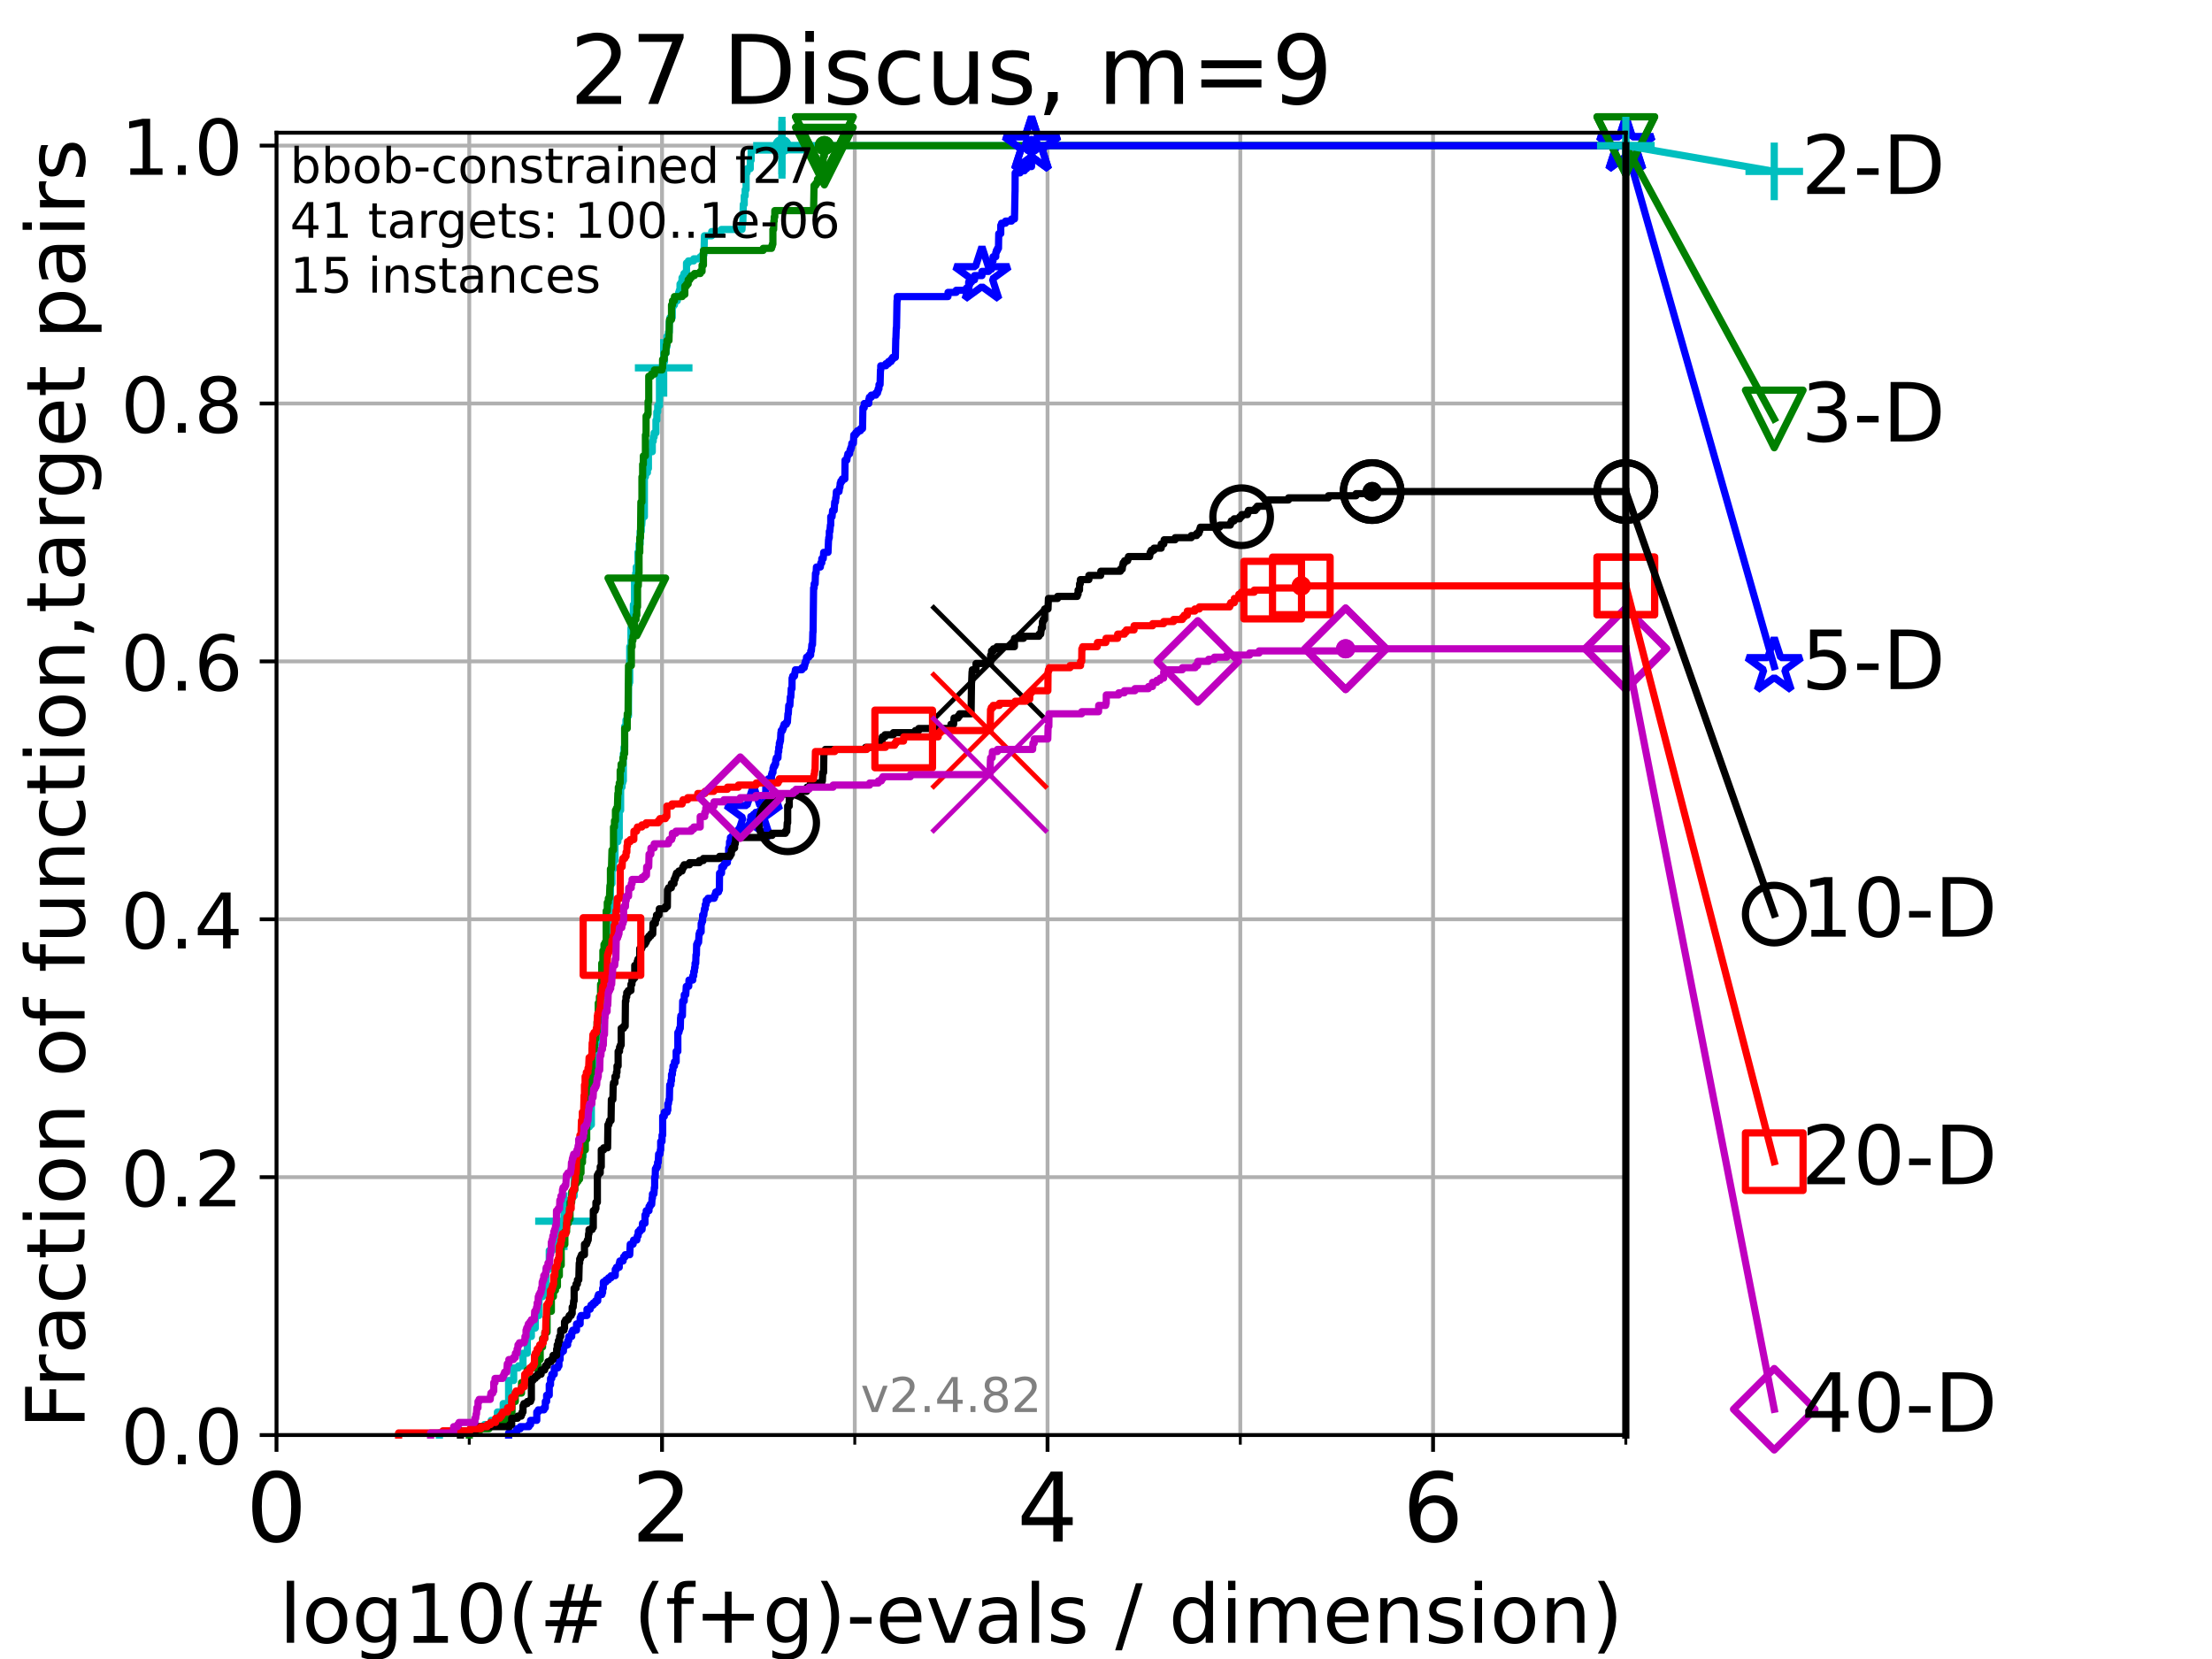 <?xml version="1.0" encoding="utf-8" standalone="no"?>
<!DOCTYPE svg PUBLIC "-//W3C//DTD SVG 1.1//EN"
  "http://www.w3.org/Graphics/SVG/1.1/DTD/svg11.dtd">
<!-- Created with matplotlib (https://matplotlib.org/) -->
<svg height="345.6pt" version="1.1" viewBox="0 0 460.8 345.6" width="460.8pt" xmlns="http://www.w3.org/2000/svg" xmlns:xlink="http://www.w3.org/1999/xlink">
 <defs>
  <style type="text/css">*{stroke-linecap:butt;stroke-linejoin:round;}</style>
 </defs>
 <g id="figure_1">
  <g id="patch_1">
   <path d="M 0 345.6 
L 460.8 345.6 
L 460.8 0 
L 0 0 
z
" style="fill:#ffffff;"/>
  </g>
  <g id="axes_1">
   <g id="patch_2">
    <path d="M 57.6 298.944 
L 338.688 298.944 
L 338.688 27.648 
L 57.6 27.648 
z
" style="fill:#ffffff;"/>
   </g>
   <g id="matplotlib.axis_1">
    <g id="xtick_1">
     <g id="line2d_1">
      <path clip-path="url(#pf376cfd752)" d="M 57.6 298.944 
L 57.6 27.648 
" style="fill:none;stroke:#b0b0b0;stroke-linecap:square;stroke-width:0.8;"/>
     </g>
     <g id="line2d_2">
      <defs>
       <path d="M 0 0 
L 0 3.5 
" id="mf85d58a659" style="stroke:#000000;stroke-width:0.8;"/>
      </defs>
      <g>
       <use style="stroke:#000000;stroke-width:0.8;" x="57.6" xlink:href="#mf85d58a659" y="298.944"/>
      </g>
     </g>
     <g id="text_1">
      <!-- 0 -->
      <g transform="translate(51.237 321.141)scale(0.2 -0.2)">
       <defs>
        <path d="M 31.781 66.406 
Q 24.172 66.406 20.328 58.906 
Q 16.5 51.422 16.5 36.375 
Q 16.5 21.391 20.328 13.891 
Q 24.172 6.391 31.781 6.391 
Q 39.453 6.391 43.281 13.891 
Q 47.125 21.391 47.125 36.375 
Q 47.125 51.422 43.281 58.906 
Q 39.453 66.406 31.781 66.406 
z
M 31.781 74.219 
Q 44.047 74.219 50.516 64.516 
Q 56.984 54.828 56.984 36.375 
Q 56.984 17.969 50.516 8.266 
Q 44.047 -1.422 31.781 -1.422 
Q 19.531 -1.422 13.062 8.266 
Q 6.594 17.969 6.594 36.375 
Q 6.594 54.828 13.062 64.516 
Q 19.531 74.219 31.781 74.219 
z
" id="DejaVuSans-48"/>
       </defs>
       <use xlink:href="#DejaVuSans-48"/>
      </g>
     </g>
    </g>
    <g id="xtick_2">
     <g id="line2d_3">
      <path clip-path="url(#pf376cfd752)" d="M 137.911 298.944 
L 137.911 27.648 
" style="fill:none;stroke:#b0b0b0;stroke-linecap:square;stroke-width:0.8;"/>
     </g>
     <g id="line2d_4">
      <g>
       <use style="stroke:#000000;stroke-width:0.8;" x="137.911" xlink:href="#mf85d58a659" y="298.944"/>
      </g>
     </g>
     <g id="text_2">
      <!-- 2 -->
      <g transform="translate(131.548 321.141)scale(0.2 -0.2)">
       <defs>
        <path d="M 19.188 8.297 
L 53.609 8.297 
L 53.609 0 
L 7.328 0 
L 7.328 8.297 
Q 12.938 14.109 22.625 23.891 
Q 32.328 33.688 34.812 36.531 
Q 39.547 41.844 41.422 45.531 
Q 43.312 49.219 43.312 52.781 
Q 43.312 58.594 39.234 62.25 
Q 35.156 65.922 28.609 65.922 
Q 23.969 65.922 18.812 64.312 
Q 13.672 62.703 7.812 59.422 
L 7.812 69.391 
Q 13.766 71.781 18.938 73 
Q 24.125 74.219 28.422 74.219 
Q 39.75 74.219 46.484 68.547 
Q 53.219 62.891 53.219 53.422 
Q 53.219 48.922 51.531 44.891 
Q 49.859 40.875 45.406 35.406 
Q 44.188 33.984 37.641 27.219 
Q 31.109 20.453 19.188 8.297 
z
" id="DejaVuSans-50"/>
       </defs>
       <use xlink:href="#DejaVuSans-50"/>
      </g>
     </g>
    </g>
    <g id="xtick_3">
     <g id="line2d_5">
      <path clip-path="url(#pf376cfd752)" d="M 218.222 298.944 
L 218.222 27.648 
" style="fill:none;stroke:#b0b0b0;stroke-linecap:square;stroke-width:0.8;"/>
     </g>
     <g id="line2d_6">
      <g>
       <use style="stroke:#000000;stroke-width:0.8;" x="218.222" xlink:href="#mf85d58a659" y="298.944"/>
      </g>
     </g>
     <g id="text_3">
      <!-- 4 -->
      <g transform="translate(211.859 321.141)scale(0.2 -0.2)">
       <defs>
        <path d="M 37.797 64.312 
L 12.891 25.391 
L 37.797 25.391 
z
M 35.203 72.906 
L 47.609 72.906 
L 47.609 25.391 
L 58.016 25.391 
L 58.016 17.188 
L 47.609 17.188 
L 47.609 0 
L 37.797 0 
L 37.797 17.188 
L 4.891 17.188 
L 4.891 26.703 
z
" id="DejaVuSans-52"/>
       </defs>
       <use xlink:href="#DejaVuSans-52"/>
      </g>
     </g>
    </g>
    <g id="xtick_4">
     <g id="line2d_7">
      <path clip-path="url(#pf376cfd752)" d="M 298.533 298.944 
L 298.533 27.648 
" style="fill:none;stroke:#b0b0b0;stroke-linecap:square;stroke-width:0.8;"/>
     </g>
     <g id="line2d_8">
      <g>
       <use style="stroke:#000000;stroke-width:0.8;" x="298.533" xlink:href="#mf85d58a659" y="298.944"/>
      </g>
     </g>
     <g id="text_4">
      <!-- 6 -->
      <g transform="translate(292.17 321.141)scale(0.2 -0.2)">
       <defs>
        <path d="M 33.016 40.375 
Q 26.375 40.375 22.484 35.828 
Q 18.609 31.297 18.609 23.391 
Q 18.609 15.531 22.484 10.953 
Q 26.375 6.391 33.016 6.391 
Q 39.656 6.391 43.531 10.953 
Q 47.406 15.531 47.406 23.391 
Q 47.406 31.297 43.531 35.828 
Q 39.656 40.375 33.016 40.375 
z
M 52.594 71.297 
L 52.594 62.312 
Q 48.875 64.062 45.094 64.984 
Q 41.312 65.922 37.594 65.922 
Q 27.828 65.922 22.672 59.328 
Q 17.531 52.734 16.797 39.406 
Q 19.672 43.656 24.016 45.922 
Q 28.375 48.188 33.594 48.188 
Q 44.578 48.188 50.953 41.516 
Q 57.328 34.859 57.328 23.391 
Q 57.328 12.156 50.688 5.359 
Q 44.047 -1.422 33.016 -1.422 
Q 20.359 -1.422 13.672 8.266 
Q 6.984 17.969 6.984 36.375 
Q 6.984 53.656 15.188 63.938 
Q 23.391 74.219 37.203 74.219 
Q 40.922 74.219 44.703 73.484 
Q 48.484 72.75 52.594 71.297 
z
" id="DejaVuSans-54"/>
       </defs>
       <use xlink:href="#DejaVuSans-54"/>
      </g>
     </g>
    </g>
    <g id="xtick_5">
     <g id="line2d_9">
      <path clip-path="url(#pf376cfd752)" d="M 97.755 298.944 
L 97.755 27.648 
" style="fill:none;stroke:#b0b0b0;stroke-linecap:square;stroke-width:0.8;"/>
     </g>
     <g id="line2d_10">
      <defs>
       <path d="M 0 0 
L 0 2 
" id="mf3d6eed765" style="stroke:#000000;stroke-width:0.6;"/>
      </defs>
      <g>
       <use style="stroke:#000000;stroke-width:0.6;" x="97.755" xlink:href="#mf3d6eed765" y="298.944"/>
      </g>
     </g>
    </g>
    <g id="xtick_6">
     <g id="line2d_11">
      <path clip-path="url(#pf376cfd752)" d="M 178.066 298.944 
L 178.066 27.648 
" style="fill:none;stroke:#b0b0b0;stroke-linecap:square;stroke-width:0.8;"/>
     </g>
     <g id="line2d_12">
      <g>
       <use style="stroke:#000000;stroke-width:0.6;" x="178.066" xlink:href="#mf3d6eed765" y="298.944"/>
      </g>
     </g>
    </g>
    <g id="xtick_7">
     <g id="line2d_13">
      <path clip-path="url(#pf376cfd752)" d="M 258.377 298.944 
L 258.377 27.648 
" style="fill:none;stroke:#b0b0b0;stroke-linecap:square;stroke-width:0.8;"/>
     </g>
     <g id="line2d_14">
      <g>
       <use style="stroke:#000000;stroke-width:0.6;" x="258.377" xlink:href="#mf3d6eed765" y="298.944"/>
      </g>
     </g>
    </g>
    <g id="xtick_8">
     <g id="line2d_15">
      <path clip-path="url(#pf376cfd752)" d="M 338.688 298.944 
L 338.688 27.648 
" style="fill:none;stroke:#b0b0b0;stroke-linecap:square;stroke-width:0.8;"/>
     </g>
     <g id="line2d_16">
      <g>
       <use style="stroke:#000000;stroke-width:0.6;" x="338.688" xlink:href="#mf3d6eed765" y="298.944"/>
      </g>
     </g>
    </g>
    <g id="text_5">
     <!-- log10(# (f+g)-evals / dimension) -->
     <g transform="translate(58.145 342.218)scale(0.17 -0.17)">
      <defs>
       <path d="M 9.422 75.984 
L 18.406 75.984 
L 18.406 0 
L 9.422 0 
z
" id="DejaVuSans-108"/>
       <path d="M 30.609 48.391 
Q 23.391 48.391 19.188 42.75 
Q 14.984 37.109 14.984 27.297 
Q 14.984 17.484 19.156 11.844 
Q 23.344 6.203 30.609 6.203 
Q 37.797 6.203 41.984 11.859 
Q 46.188 17.531 46.188 27.297 
Q 46.188 37.016 41.984 42.703 
Q 37.797 48.391 30.609 48.391 
z
M 30.609 56 
Q 42.328 56 49.016 48.375 
Q 55.719 40.766 55.719 27.297 
Q 55.719 13.875 49.016 6.219 
Q 42.328 -1.422 30.609 -1.422 
Q 18.844 -1.422 12.172 6.219 
Q 5.516 13.875 5.516 27.297 
Q 5.516 40.766 12.172 48.375 
Q 18.844 56 30.609 56 
z
" id="DejaVuSans-111"/>
       <path d="M 45.406 27.984 
Q 45.406 37.75 41.375 43.109 
Q 37.359 48.484 30.078 48.484 
Q 22.859 48.484 18.828 43.109 
Q 14.797 37.75 14.797 27.984 
Q 14.797 18.266 18.828 12.891 
Q 22.859 7.516 30.078 7.516 
Q 37.359 7.516 41.375 12.891 
Q 45.406 18.266 45.406 27.984 
z
M 54.391 6.781 
Q 54.391 -7.172 48.188 -13.984 
Q 42 -20.797 29.203 -20.797 
Q 24.469 -20.797 20.266 -20.094 
Q 16.062 -19.391 12.109 -17.922 
L 12.109 -9.188 
Q 16.062 -11.328 19.922 -12.344 
Q 23.781 -13.375 27.781 -13.375 
Q 36.625 -13.375 41.016 -8.766 
Q 45.406 -4.156 45.406 5.172 
L 45.406 9.625 
Q 42.625 4.781 38.281 2.391 
Q 33.938 0 27.875 0 
Q 17.828 0 11.672 7.656 
Q 5.516 15.328 5.516 27.984 
Q 5.516 40.672 11.672 48.328 
Q 17.828 56 27.875 56 
Q 33.938 56 38.281 53.609 
Q 42.625 51.219 45.406 46.391 
L 45.406 54.688 
L 54.391 54.688 
z
" id="DejaVuSans-103"/>
       <path d="M 12.406 8.297 
L 28.516 8.297 
L 28.516 63.922 
L 10.984 60.406 
L 10.984 69.391 
L 28.422 72.906 
L 38.281 72.906 
L 38.281 8.297 
L 54.391 8.297 
L 54.391 0 
L 12.406 0 
z
" id="DejaVuSans-49"/>
       <path d="M 31 75.875 
Q 24.469 64.656 21.281 53.656 
Q 18.109 42.672 18.109 31.391 
Q 18.109 20.125 21.312 9.062 
Q 24.516 -2 31 -13.188 
L 23.188 -13.188 
Q 15.875 -1.703 12.234 9.375 
Q 8.594 20.453 8.594 31.391 
Q 8.594 42.281 12.203 53.312 
Q 15.828 64.359 23.188 75.875 
z
" id="DejaVuSans-40"/>
       <path d="M 51.125 44 
L 36.922 44 
L 32.812 27.688 
L 47.125 27.688 
z
M 43.797 71.781 
L 38.719 51.516 
L 52.984 51.516 
L 58.109 71.781 
L 65.922 71.781 
L 60.891 51.516 
L 76.125 51.516 
L 76.125 44 
L 58.984 44 
L 54.984 27.688 
L 70.516 27.688 
L 70.516 20.219 
L 53.078 20.219 
L 48 0 
L 40.188 0 
L 45.219 20.219 
L 30.906 20.219 
L 25.875 0 
L 18.016 0 
L 23.094 20.219 
L 7.719 20.219 
L 7.719 27.688 
L 24.906 27.688 
L 29 44 
L 13.281 44 
L 13.281 51.516 
L 30.906 51.516 
L 35.891 71.781 
z
" id="DejaVuSans-35"/>
       <path id="DejaVuSans-32"/>
       <path d="M 37.109 75.984 
L 37.109 68.5 
L 28.516 68.5 
Q 23.688 68.5 21.797 66.547 
Q 19.922 64.594 19.922 59.516 
L 19.922 54.688 
L 34.719 54.688 
L 34.719 47.703 
L 19.922 47.703 
L 19.922 0 
L 10.891 0 
L 10.891 47.703 
L 2.297 47.703 
L 2.297 54.688 
L 10.891 54.688 
L 10.891 58.5 
Q 10.891 67.625 15.141 71.797 
Q 19.391 75.984 28.609 75.984 
z
" id="DejaVuSans-102"/>
       <path d="M 46 62.703 
L 46 35.5 
L 73.188 35.5 
L 73.188 27.203 
L 46 27.203 
L 46 0 
L 37.797 0 
L 37.797 27.203 
L 10.594 27.203 
L 10.594 35.5 
L 37.797 35.5 
L 37.797 62.703 
z
" id="DejaVuSans-43"/>
       <path d="M 8.016 75.875 
L 15.828 75.875 
Q 23.141 64.359 26.781 53.312 
Q 30.422 42.281 30.422 31.391 
Q 30.422 20.453 26.781 9.375 
Q 23.141 -1.703 15.828 -13.188 
L 8.016 -13.188 
Q 14.5 -2 17.703 9.062 
Q 20.906 20.125 20.906 31.391 
Q 20.906 42.672 17.703 53.656 
Q 14.5 64.656 8.016 75.875 
z
" id="DejaVuSans-41"/>
       <path d="M 4.891 31.391 
L 31.203 31.391 
L 31.203 23.391 
L 4.891 23.391 
z
" id="DejaVuSans-45"/>
       <path d="M 56.203 29.594 
L 56.203 25.203 
L 14.891 25.203 
Q 15.484 15.922 20.484 11.062 
Q 25.484 6.203 34.422 6.203 
Q 39.594 6.203 44.453 7.469 
Q 49.312 8.734 54.109 11.281 
L 54.109 2.781 
Q 49.266 0.734 44.188 -0.344 
Q 39.109 -1.422 33.891 -1.422 
Q 20.797 -1.422 13.156 6.188 
Q 5.516 13.812 5.516 26.812 
Q 5.516 40.234 12.766 48.109 
Q 20.016 56 32.328 56 
Q 43.359 56 49.781 48.891 
Q 56.203 41.797 56.203 29.594 
z
M 47.219 32.234 
Q 47.125 39.594 43.094 43.984 
Q 39.062 48.391 32.422 48.391 
Q 24.906 48.391 20.391 44.141 
Q 15.875 39.891 15.188 32.172 
z
" id="DejaVuSans-101"/>
       <path d="M 2.984 54.688 
L 12.5 54.688 
L 29.594 8.797 
L 46.688 54.688 
L 56.203 54.688 
L 35.688 0 
L 23.484 0 
z
" id="DejaVuSans-118"/>
       <path d="M 34.281 27.484 
Q 23.391 27.484 19.188 25 
Q 14.984 22.516 14.984 16.5 
Q 14.984 11.719 18.141 8.906 
Q 21.297 6.109 26.703 6.109 
Q 34.188 6.109 38.703 11.406 
Q 43.219 16.703 43.219 25.484 
L 43.219 27.484 
z
M 52.203 31.203 
L 52.203 0 
L 43.219 0 
L 43.219 8.297 
Q 40.141 3.328 35.547 0.953 
Q 30.953 -1.422 24.312 -1.422 
Q 15.922 -1.422 10.953 3.297 
Q 6 8.016 6 15.922 
Q 6 25.141 12.172 29.828 
Q 18.359 34.516 30.609 34.516 
L 43.219 34.516 
L 43.219 35.406 
Q 43.219 41.609 39.141 45 
Q 35.062 48.391 27.688 48.391 
Q 23 48.391 18.547 47.266 
Q 14.109 46.141 10.016 43.891 
L 10.016 52.203 
Q 14.938 54.109 19.578 55.047 
Q 24.219 56 28.609 56 
Q 40.484 56 46.344 49.844 
Q 52.203 43.703 52.203 31.203 
z
" id="DejaVuSans-97"/>
       <path d="M 44.281 53.078 
L 44.281 44.578 
Q 40.484 46.531 36.375 47.5 
Q 32.281 48.484 27.875 48.484 
Q 21.188 48.484 17.844 46.438 
Q 14.5 44.391 14.5 40.281 
Q 14.5 37.156 16.891 35.375 
Q 19.281 33.594 26.516 31.984 
L 29.594 31.297 
Q 39.156 29.25 43.188 25.516 
Q 47.219 21.781 47.219 15.094 
Q 47.219 7.469 41.188 3.016 
Q 35.156 -1.422 24.609 -1.422 
Q 20.219 -1.422 15.453 -0.562 
Q 10.688 0.297 5.422 2 
L 5.422 11.281 
Q 10.406 8.688 15.234 7.391 
Q 20.062 6.109 24.812 6.109 
Q 31.156 6.109 34.562 8.281 
Q 37.984 10.453 37.984 14.406 
Q 37.984 18.062 35.516 20.016 
Q 33.062 21.969 24.703 23.781 
L 21.578 24.516 
Q 13.234 26.266 9.516 29.906 
Q 5.812 33.547 5.812 39.891 
Q 5.812 47.609 11.281 51.797 
Q 16.75 56 26.812 56 
Q 31.781 56 36.172 55.266 
Q 40.578 54.547 44.281 53.078 
z
" id="DejaVuSans-115"/>
       <path d="M 25.391 72.906 
L 33.688 72.906 
L 8.297 -9.281 
L 0 -9.281 
z
" id="DejaVuSans-47"/>
       <path d="M 45.406 46.391 
L 45.406 75.984 
L 54.391 75.984 
L 54.391 0 
L 45.406 0 
L 45.406 8.203 
Q 42.578 3.328 38.25 0.953 
Q 33.938 -1.422 27.875 -1.422 
Q 17.969 -1.422 11.734 6.484 
Q 5.516 14.406 5.516 27.297 
Q 5.516 40.188 11.734 48.094 
Q 17.969 56 27.875 56 
Q 33.938 56 38.25 53.625 
Q 42.578 51.266 45.406 46.391 
z
M 14.797 27.297 
Q 14.797 17.391 18.875 11.75 
Q 22.953 6.109 30.078 6.109 
Q 37.203 6.109 41.297 11.75 
Q 45.406 17.391 45.406 27.297 
Q 45.406 37.203 41.297 42.844 
Q 37.203 48.484 30.078 48.484 
Q 22.953 48.484 18.875 42.844 
Q 14.797 37.203 14.797 27.297 
z
" id="DejaVuSans-100"/>
       <path d="M 9.422 54.688 
L 18.406 54.688 
L 18.406 0 
L 9.422 0 
z
M 9.422 75.984 
L 18.406 75.984 
L 18.406 64.594 
L 9.422 64.594 
z
" id="DejaVuSans-105"/>
       <path d="M 52 44.188 
Q 55.375 50.25 60.062 53.125 
Q 64.75 56 71.094 56 
Q 79.641 56 84.281 50.016 
Q 88.922 44.047 88.922 33.016 
L 88.922 0 
L 79.891 0 
L 79.891 32.719 
Q 79.891 40.578 77.094 44.375 
Q 74.312 48.188 68.609 48.188 
Q 61.625 48.188 57.562 43.547 
Q 53.516 38.922 53.516 30.906 
L 53.516 0 
L 44.484 0 
L 44.484 32.719 
Q 44.484 40.625 41.703 44.406 
Q 38.922 48.188 33.109 48.188 
Q 26.219 48.188 22.156 43.531 
Q 18.109 38.875 18.109 30.906 
L 18.109 0 
L 9.078 0 
L 9.078 54.688 
L 18.109 54.688 
L 18.109 46.188 
Q 21.188 51.219 25.484 53.609 
Q 29.781 56 35.688 56 
Q 41.656 56 45.828 52.969 
Q 50 49.953 52 44.188 
z
" id="DejaVuSans-109"/>
       <path d="M 54.891 33.016 
L 54.891 0 
L 45.906 0 
L 45.906 32.719 
Q 45.906 40.484 42.875 44.328 
Q 39.844 48.188 33.797 48.188 
Q 26.516 48.188 22.312 43.547 
Q 18.109 38.922 18.109 30.906 
L 18.109 0 
L 9.078 0 
L 9.078 54.688 
L 18.109 54.688 
L 18.109 46.188 
Q 21.344 51.125 25.703 53.562 
Q 30.078 56 35.797 56 
Q 45.219 56 50.047 50.172 
Q 54.891 44.344 54.891 33.016 
z
" id="DejaVuSans-110"/>
      </defs>
      <use xlink:href="#DejaVuSans-108"/>
      <use x="27.783" xlink:href="#DejaVuSans-111"/>
      <use x="88.965" xlink:href="#DejaVuSans-103"/>
      <use x="152.441" xlink:href="#DejaVuSans-49"/>
      <use x="216.064" xlink:href="#DejaVuSans-48"/>
      <use x="279.688" xlink:href="#DejaVuSans-40"/>
      <use x="318.701" xlink:href="#DejaVuSans-35"/>
      <use x="402.49" xlink:href="#DejaVuSans-32"/>
      <use x="434.277" xlink:href="#DejaVuSans-40"/>
      <use x="473.291" xlink:href="#DejaVuSans-102"/>
      <use x="508.496" xlink:href="#DejaVuSans-43"/>
      <use x="592.285" xlink:href="#DejaVuSans-103"/>
      <use x="655.762" xlink:href="#DejaVuSans-41"/>
      <use x="694.775" xlink:href="#DejaVuSans-45"/>
      <use x="730.859" xlink:href="#DejaVuSans-101"/>
      <use x="792.383" xlink:href="#DejaVuSans-118"/>
      <use x="851.562" xlink:href="#DejaVuSans-97"/>
      <use x="912.842" xlink:href="#DejaVuSans-108"/>
      <use x="940.625" xlink:href="#DejaVuSans-115"/>
      <use x="992.725" xlink:href="#DejaVuSans-32"/>
      <use x="1024.512" xlink:href="#DejaVuSans-47"/>
      <use x="1058.203" xlink:href="#DejaVuSans-32"/>
      <use x="1089.99" xlink:href="#DejaVuSans-100"/>
      <use x="1153.467" xlink:href="#DejaVuSans-105"/>
      <use x="1181.25" xlink:href="#DejaVuSans-109"/>
      <use x="1278.662" xlink:href="#DejaVuSans-101"/>
      <use x="1340.186" xlink:href="#DejaVuSans-110"/>
      <use x="1403.564" xlink:href="#DejaVuSans-115"/>
      <use x="1455.664" xlink:href="#DejaVuSans-105"/>
      <use x="1483.447" xlink:href="#DejaVuSans-111"/>
      <use x="1544.629" xlink:href="#DejaVuSans-110"/>
      <use x="1608.008" xlink:href="#DejaVuSans-41"/>
     </g>
    </g>
   </g>
   <g id="matplotlib.axis_2">
    <g id="ytick_1">
     <g id="line2d_17">
      <path clip-path="url(#pf376cfd752)" d="M 57.6 298.944 
L 338.688 298.944 
" style="fill:none;stroke:#b0b0b0;stroke-linecap:square;stroke-width:0.8;"/>
     </g>
     <g id="line2d_18">
      <defs>
       <path d="M 0 0 
L -3.5 0 
" id="m87e0a63549" style="stroke:#000000;stroke-width:0.8;"/>
      </defs>
      <g>
       <use style="stroke:#000000;stroke-width:0.8;" x="57.6" xlink:href="#m87e0a63549" y="298.944"/>
      </g>
     </g>
     <g id="text_6">
      <!-- 0.0 -->
      <g transform="translate(25.155 305.023)scale(0.16 -0.16)">
       <defs>
        <path d="M 10.688 12.406 
L 21 12.406 
L 21 0 
L 10.688 0 
z
" id="DejaVuSans-46"/>
       </defs>
       <use xlink:href="#DejaVuSans-48"/>
       <use x="63.623" xlink:href="#DejaVuSans-46"/>
       <use x="95.41" xlink:href="#DejaVuSans-48"/>
      </g>
     </g>
    </g>
    <g id="ytick_2">
     <g id="line2d_19">
      <path clip-path="url(#pf376cfd752)" d="M 57.6 245.222 
L 338.688 245.222 
" style="fill:none;stroke:#b0b0b0;stroke-linecap:square;stroke-width:0.8;"/>
     </g>
     <g id="line2d_20">
      <g>
       <use style="stroke:#000000;stroke-width:0.8;" x="57.6" xlink:href="#m87e0a63549" y="245.222"/>
      </g>
     </g>
     <g id="text_7">
      <!-- 0.2 -->
      <g transform="translate(25.155 251.301)scale(0.16 -0.16)">
       <use xlink:href="#DejaVuSans-48"/>
       <use x="63.623" xlink:href="#DejaVuSans-46"/>
       <use x="95.41" xlink:href="#DejaVuSans-50"/>
      </g>
     </g>
    </g>
    <g id="ytick_3">
     <g id="line2d_21">
      <path clip-path="url(#pf376cfd752)" d="M 57.6 191.5 
L 338.688 191.5 
" style="fill:none;stroke:#b0b0b0;stroke-linecap:square;stroke-width:0.8;"/>
     </g>
     <g id="line2d_22">
      <g>
       <use style="stroke:#000000;stroke-width:0.8;" x="57.6" xlink:href="#m87e0a63549" y="191.5"/>
      </g>
     </g>
     <g id="text_8">
      <!-- 0.4 -->
      <g transform="translate(25.155 197.579)scale(0.16 -0.16)">
       <use xlink:href="#DejaVuSans-48"/>
       <use x="63.623" xlink:href="#DejaVuSans-46"/>
       <use x="95.41" xlink:href="#DejaVuSans-52"/>
      </g>
     </g>
    </g>
    <g id="ytick_4">
     <g id="line2d_23">
      <path clip-path="url(#pf376cfd752)" d="M 57.6 137.778 
L 338.688 137.778 
" style="fill:none;stroke:#b0b0b0;stroke-linecap:square;stroke-width:0.8;"/>
     </g>
     <g id="line2d_24">
      <g>
       <use style="stroke:#000000;stroke-width:0.8;" x="57.6" xlink:href="#m87e0a63549" y="137.778"/>
      </g>
     </g>
     <g id="text_9">
      <!-- 0.6 -->
      <g transform="translate(25.155 143.857)scale(0.16 -0.16)">
       <use xlink:href="#DejaVuSans-48"/>
       <use x="63.623" xlink:href="#DejaVuSans-46"/>
       <use x="95.41" xlink:href="#DejaVuSans-54"/>
      </g>
     </g>
    </g>
    <g id="ytick_5">
     <g id="line2d_25">
      <path clip-path="url(#pf376cfd752)" d="M 57.6 84.056 
L 338.688 84.056 
" style="fill:none;stroke:#b0b0b0;stroke-linecap:square;stroke-width:0.8;"/>
     </g>
     <g id="line2d_26">
      <g>
       <use style="stroke:#000000;stroke-width:0.8;" x="57.6" xlink:href="#m87e0a63549" y="84.056"/>
      </g>
     </g>
     <g id="text_10">
      <!-- 0.8 -->
      <g transform="translate(25.155 90.135)scale(0.16 -0.16)">
       <defs>
        <path d="M 31.781 34.625 
Q 24.75 34.625 20.719 30.859 
Q 16.703 27.094 16.703 20.516 
Q 16.703 13.922 20.719 10.156 
Q 24.75 6.391 31.781 6.391 
Q 38.812 6.391 42.859 10.172 
Q 46.922 13.969 46.922 20.516 
Q 46.922 27.094 42.891 30.859 
Q 38.875 34.625 31.781 34.625 
z
M 21.922 38.812 
Q 15.578 40.375 12.031 44.719 
Q 8.5 49.078 8.5 55.328 
Q 8.5 64.062 14.719 69.141 
Q 20.953 74.219 31.781 74.219 
Q 42.672 74.219 48.875 69.141 
Q 55.078 64.062 55.078 55.328 
Q 55.078 49.078 51.531 44.719 
Q 48 40.375 41.703 38.812 
Q 48.828 37.156 52.797 32.312 
Q 56.781 27.484 56.781 20.516 
Q 56.781 9.906 50.312 4.234 
Q 43.844 -1.422 31.781 -1.422 
Q 19.734 -1.422 13.25 4.234 
Q 6.781 9.906 6.781 20.516 
Q 6.781 27.484 10.781 32.312 
Q 14.797 37.156 21.922 38.812 
z
M 18.312 54.391 
Q 18.312 48.734 21.844 45.562 
Q 25.391 42.391 31.781 42.391 
Q 38.141 42.391 41.719 45.562 
Q 45.312 48.734 45.312 54.391 
Q 45.312 60.062 41.719 63.234 
Q 38.141 66.406 31.781 66.406 
Q 25.391 66.406 21.844 63.234 
Q 18.312 60.062 18.312 54.391 
z
" id="DejaVuSans-56"/>
       </defs>
       <use xlink:href="#DejaVuSans-48"/>
       <use x="63.623" xlink:href="#DejaVuSans-46"/>
       <use x="95.41" xlink:href="#DejaVuSans-56"/>
      </g>
     </g>
    </g>
    <g id="ytick_6">
     <g id="line2d_27">
      <path clip-path="url(#pf376cfd752)" d="M 57.6 30.334 
L 338.688 30.334 
" style="fill:none;stroke:#b0b0b0;stroke-linecap:square;stroke-width:0.8;"/>
     </g>
     <g id="line2d_28">
      <g>
       <use style="stroke:#000000;stroke-width:0.8;" x="57.6" xlink:href="#m87e0a63549" y="30.334"/>
      </g>
     </g>
     <g id="text_11">
      <!-- 1.0 -->
      <g transform="translate(25.155 36.413)scale(0.16 -0.16)">
       <use xlink:href="#DejaVuSans-49"/>
       <use x="63.623" xlink:href="#DejaVuSans-46"/>
       <use x="95.41" xlink:href="#DejaVuSans-48"/>
      </g>
     </g>
    </g>
    <g id="text_12">
     <!-- Fraction of function,target pairs -->
     <g transform="translate(17.62 297.681)rotate(-90)scale(0.17 -0.17)">
      <defs>
       <path d="M 9.812 72.906 
L 51.703 72.906 
L 51.703 64.594 
L 19.672 64.594 
L 19.672 43.109 
L 48.578 43.109 
L 48.578 34.812 
L 19.672 34.812 
L 19.672 0 
L 9.812 0 
z
" id="DejaVuSans-70"/>
       <path d="M 41.109 46.297 
Q 39.594 47.172 37.812 47.578 
Q 36.031 48 33.891 48 
Q 26.266 48 22.188 43.047 
Q 18.109 38.094 18.109 28.812 
L 18.109 0 
L 9.078 0 
L 9.078 54.688 
L 18.109 54.688 
L 18.109 46.188 
Q 20.953 51.172 25.484 53.578 
Q 30.031 56 36.531 56 
Q 37.453 56 38.578 55.875 
Q 39.703 55.766 41.062 55.516 
z
" id="DejaVuSans-114"/>
       <path d="M 48.781 52.594 
L 48.781 44.188 
Q 44.969 46.297 41.141 47.344 
Q 37.312 48.391 33.406 48.391 
Q 24.656 48.391 19.812 42.844 
Q 14.984 37.312 14.984 27.297 
Q 14.984 17.281 19.812 11.734 
Q 24.656 6.203 33.406 6.203 
Q 37.312 6.203 41.141 7.25 
Q 44.969 8.297 48.781 10.406 
L 48.781 2.094 
Q 45.016 0.344 40.984 -0.531 
Q 36.969 -1.422 32.422 -1.422 
Q 20.062 -1.422 12.781 6.344 
Q 5.516 14.109 5.516 27.297 
Q 5.516 40.672 12.859 48.328 
Q 20.219 56 33.016 56 
Q 37.156 56 41.109 55.141 
Q 45.062 54.297 48.781 52.594 
z
" id="DejaVuSans-99"/>
       <path d="M 18.312 70.219 
L 18.312 54.688 
L 36.812 54.688 
L 36.812 47.703 
L 18.312 47.703 
L 18.312 18.016 
Q 18.312 11.328 20.141 9.422 
Q 21.969 7.516 27.594 7.516 
L 36.812 7.516 
L 36.812 0 
L 27.594 0 
Q 17.188 0 13.234 3.875 
Q 9.281 7.766 9.281 18.016 
L 9.281 47.703 
L 2.688 47.703 
L 2.688 54.688 
L 9.281 54.688 
L 9.281 70.219 
z
" id="DejaVuSans-116"/>
       <path d="M 8.5 21.578 
L 8.5 54.688 
L 17.484 54.688 
L 17.484 21.922 
Q 17.484 14.156 20.5 10.266 
Q 23.531 6.391 29.594 6.391 
Q 36.859 6.391 41.078 11.031 
Q 45.312 15.672 45.312 23.688 
L 45.312 54.688 
L 54.297 54.688 
L 54.297 0 
L 45.312 0 
L 45.312 8.406 
Q 42.047 3.422 37.719 1 
Q 33.406 -1.422 27.688 -1.422 
Q 18.266 -1.422 13.375 4.438 
Q 8.5 10.297 8.5 21.578 
z
M 31.109 56 
z
" id="DejaVuSans-117"/>
       <path d="M 11.719 12.406 
L 22.016 12.406 
L 22.016 4 
L 14.016 -11.625 
L 7.719 -11.625 
L 11.719 4 
z
" id="DejaVuSans-44"/>
       <path d="M 18.109 8.203 
L 18.109 -20.797 
L 9.078 -20.797 
L 9.078 54.688 
L 18.109 54.688 
L 18.109 46.391 
Q 20.953 51.266 25.266 53.625 
Q 29.594 56 35.594 56 
Q 45.562 56 51.781 48.094 
Q 58.016 40.188 58.016 27.297 
Q 58.016 14.406 51.781 6.484 
Q 45.562 -1.422 35.594 -1.422 
Q 29.594 -1.422 25.266 0.953 
Q 20.953 3.328 18.109 8.203 
z
M 48.688 27.297 
Q 48.688 37.203 44.609 42.844 
Q 40.531 48.484 33.406 48.484 
Q 26.266 48.484 22.188 42.844 
Q 18.109 37.203 18.109 27.297 
Q 18.109 17.391 22.188 11.75 
Q 26.266 6.109 33.406 6.109 
Q 40.531 6.109 44.609 11.75 
Q 48.688 17.391 48.688 27.297 
z
" id="DejaVuSans-112"/>
      </defs>
      <use xlink:href="#DejaVuSans-70"/>
      <use x="50.27" xlink:href="#DejaVuSans-114"/>
      <use x="91.383" xlink:href="#DejaVuSans-97"/>
      <use x="152.662" xlink:href="#DejaVuSans-99"/>
      <use x="207.643" xlink:href="#DejaVuSans-116"/>
      <use x="246.852" xlink:href="#DejaVuSans-105"/>
      <use x="274.635" xlink:href="#DejaVuSans-111"/>
      <use x="335.816" xlink:href="#DejaVuSans-110"/>
      <use x="399.195" xlink:href="#DejaVuSans-32"/>
      <use x="430.982" xlink:href="#DejaVuSans-111"/>
      <use x="492.164" xlink:href="#DejaVuSans-102"/>
      <use x="527.369" xlink:href="#DejaVuSans-32"/>
      <use x="559.156" xlink:href="#DejaVuSans-102"/>
      <use x="594.361" xlink:href="#DejaVuSans-117"/>
      <use x="657.74" xlink:href="#DejaVuSans-110"/>
      <use x="721.119" xlink:href="#DejaVuSans-99"/>
      <use x="776.1" xlink:href="#DejaVuSans-116"/>
      <use x="815.309" xlink:href="#DejaVuSans-105"/>
      <use x="843.092" xlink:href="#DejaVuSans-111"/>
      <use x="904.273" xlink:href="#DejaVuSans-110"/>
      <use x="967.652" xlink:href="#DejaVuSans-44"/>
      <use x="999.439" xlink:href="#DejaVuSans-116"/>
      <use x="1038.648" xlink:href="#DejaVuSans-97"/>
      <use x="1099.928" xlink:href="#DejaVuSans-114"/>
      <use x="1139.291" xlink:href="#DejaVuSans-103"/>
      <use x="1202.768" xlink:href="#DejaVuSans-101"/>
      <use x="1264.291" xlink:href="#DejaVuSans-116"/>
      <use x="1303.5" xlink:href="#DejaVuSans-32"/>
      <use x="1335.287" xlink:href="#DejaVuSans-112"/>
      <use x="1398.764" xlink:href="#DejaVuSans-97"/>
      <use x="1460.043" xlink:href="#DejaVuSans-105"/>
      <use x="1487.826" xlink:href="#DejaVuSans-114"/>
      <use x="1528.939" xlink:href="#DejaVuSans-115"/>
     </g>
    </g>
   </g>
   <g id="line2d_29">
    <defs>
     <path d="M 0 1.5 
C 0.398 1.5 0.779 1.342 1.061 1.061 
C 1.342 0.779 1.5 0.398 1.5 0 
C 1.5 -0.398 1.342 -0.779 1.061 -1.061 
C 0.779 -1.342 0.398 -1.5 0 -1.5 
C -0.398 -1.5 -0.779 -1.342 -1.061 -1.061 
C -1.342 -0.779 -1.5 -0.398 -1.5 0 
C -1.5 0.398 -1.342 0.779 -1.061 1.061 
C -0.779 1.342 -0.398 1.5 0 1.5 
z
" id="ma772d80301" style="stroke:#00bfbf;"/>
    </defs>
    <g>
     <use style="fill:#00bfbf;stroke:#00bfbf;" x="162.896" xlink:href="#ma772d80301" y="30.334"/>
     <use style="fill:#00bfbf;stroke:#00bfbf;" x="162.896" xlink:href="#ma772d80301" y="30.334"/>
    </g>
   </g>
   <g id="line2d_30">
    <path d="M 91.535 298.944 
L 91.535 298.507 
L 97.755 298.507 
L 97.755 298.07 
L 99.418 298.07 
L 99.418 297.197 
L 100.935 297.197 
L 100.935 296.76 
L 102.331 296.76 
L 102.331 295.887 
L 103.623 295.887 
L 103.623 294.14 
L 104.826 294.14 
L 104.826 292.393 
L 105.952 292.393 
L 105.952 287.588 
L 107.009 287.588 
L 107.009 284.968 
L 108.006 284.968 
L 108.006 284.531 
L 108.949 284.531 
L 108.949 281.91 
L 109.843 281.91 
L 109.843 278.416 
L 110.694 278.416 
L 110.694 276.669 
L 111.506 276.669 
L 111.506 274.048 
L 112.281 274.048 
L 112.281 270.118 
L 113.023 270.118 
L 113.023 269.681 
L 113.735 269.681 
L 113.735 264.44 
L 114.419 264.44 
L 114.419 260.509 
L 115.077 260.509 
L 115.077 258.762 
L 116.323 258.762 
L 116.323 257.015 
L 116.914 257.015 
L 116.914 255.268 
L 117.486 255.268 
L 117.486 254.394 
L 118.04 254.394 
L 118.04 252.21 
L 118.577 252.21 
L 118.577 250.026 
L 119.097 250.026 
L 119.097 249.153 
L 119.603 249.153 
L 119.603 244.348 
L 120.094 244.348 
L 120.094 242.601 
L 120.572 242.601 
L 120.572 240.854 
L 121.49 240.854 
L 121.49 236.487 
L 121.931 236.487 
L 121.931 234.74 
L 122.782 234.74 
L 122.782 234.303 
L 123.193 234.303 
L 123.193 224.257 
L 123.594 224.257 
L 123.594 220.326 
L 123.985 220.326 
L 123.985 217.269 
L 124.369 217.269 
L 124.369 214.649 
L 124.744 214.649 
L 124.744 210.718 
L 124.928 210.718 
L 124.928 210.281 
L 125.111 210.281 
L 125.111 207.66 
L 125.471 207.66 
L 125.471 205.913 
L 125.823 205.913 
L 125.823 203.293 
L 126.168 203.293 
L 126.168 196.741 
L 126.674 196.741 
L 126.674 196.304 
L 126.839 196.304 
L 126.839 191.063 
L 127.165 191.063 
L 127.165 184.075 
L 127.485 184.075 
L 127.485 181.018 
L 127.799 181.018 
L 127.799 179.271 
L 128.108 179.271 
L 128.108 175.34 
L 128.709 175.34 
L 128.709 174.466 
L 129.002 174.466 
L 129.002 168.788 
L 129.291 168.788 
L 129.291 163.984 
L 129.574 163.984 
L 129.574 163.11 
L 129.714 163.11 
L 129.714 162.674 
L 129.853 162.674 
L 129.853 156.996 
L 129.991 156.996 
L 129.991 155.685 
L 130.128 155.685 
L 130.128 151.318 
L 130.398 151.318 
L 130.398 150.007 
L 130.665 150.007 
L 130.665 149.134 
L 130.927 149.134 
L 130.927 142.582 
L 131.056 142.582 
L 131.056 142.146 
L 131.185 142.146 
L 131.185 134.721 
L 131.44 134.721 
L 131.44 130.79 
L 131.815 130.79 
L 131.815 129.916 
L 131.938 129.916 
L 131.938 125.985 
L 132.182 125.985 
L 132.182 120.744 
L 132.423 120.744 
L 132.423 119.434 
L 132.542 119.434 
L 132.542 118.124 
L 132.894 118.124 
L 132.894 115.066 
L 133.125 115.066 
L 133.125 113.319 
L 133.353 113.319 
L 133.353 110.699 
L 133.578 110.699 
L 133.578 109.388 
L 133.689 109.388 
L 133.8 107.641 
L 134.236 107.641 
L 134.236 99.343 
L 134.45 99.343 
L 134.45 98.469 
L 134.87 98.469 
L 134.87 97.596 
L 135.077 97.596 
L 135.077 94.102 
L 135.879 94.102 
L 135.879 91.918 
L 136.073 91.918 
L 136.073 91.044 
L 136.266 91.044 
L 136.266 90.171 
L 136.645 90.171 
L 136.645 87.55 
L 136.832 87.55 
L 136.832 85.803 
L 137.016 85.803 
L 137.016 84.493 
L 137.38 84.493 
L 137.38 78.378 
L 137.736 78.378 
L 137.736 77.505 
L 137.911 77.505 
L 137.911 76.631 
L 138.256 76.631 
L 138.256 75.321 
L 138.426 75.321 
L 138.426 73.574 
L 138.762 73.574 
L 138.762 72.263 
L 138.927 72.263 
L 138.927 70.08 
L 139.253 70.08 
L 139.253 69.206 
L 139.414 69.206 
L 139.414 67.022 
L 139.573 67.022 
L 139.573 66.149 
L 140.042 66.149 
L 140.042 63.965 
L 140.196 63.965 
L 140.196 63.528 
L 140.499 63.528 
L 140.499 62.655 
L 141.09 62.655 
L 141.09 61.781 
L 141.307 61.781 
L 141.379 60.908 
L 141.521 60.908 
L 141.521 60.471 
L 141.662 60.471 
L 141.662 59.161 
L 141.941 59.161 
L 141.941 58.724 
L 142.079 58.724 
L 142.079 57.85 
L 142.352 57.85 
L 142.352 57.413 
L 142.486 57.413 
L 142.486 56.977 
L 142.884 56.977 
L 142.884 56.54 
L 143.015 56.54 
L 143.015 54.793 
L 143.401 54.793 
L 143.401 54.356 
L 144.511 54.356 
L 144.511 53.919 
L 145.888 53.919 
L 145.888 53.483 
L 146.324 53.483 
L 146.324 53.046 
L 146.644 53.046 
L 146.749 49.115 
L 148.258 49.115 
L 148.258 48.241 
L 150.258 48.241 
L 150.258 47.805 
L 154.574 47.805 
L 154.641 46.494 
L 154.741 46.494 
L 154.841 42.563 
L 155.038 42.563 
L 155.038 40.816 
L 155.232 40.816 
L 155.232 39.506 
L 155.425 39.506 
L 155.425 36.012 
L 155.616 36.012 
L 155.616 35.139 
L 156.297 35.139 
L 156.297 33.391 
L 156.479 33.391 
L 156.479 31.208 
L 162.896 31.208 
L 162.896 30.334 
L 338.688 30.334 
L 338.688 30.334 
" style="fill:none;stroke:#00bfbf;stroke-linecap:square;stroke-width:1.5;"/>
   </g>
   <g id="line2d_31">
    <defs>
     <path d="M -6 0 
L 6 0 
M 0 6 
L 0 -6 
" id="m8d086d437b" style="stroke:#00bfbf;stroke-width:1.5;"/>
    </defs>
    <g>
     <use style="fill-opacity:0;stroke:#00bfbf;stroke-width:1.5;" x="117.486" xlink:href="#m8d086d437b" y="254.394"/>
     <use style="fill-opacity:0;stroke:#00bfbf;stroke-width:1.5;" x="138.256" xlink:href="#m8d086d437b" y="76.631"/>
     <use style="fill-opacity:0;stroke:#00bfbf;stroke-width:1.5;" x="162.896" xlink:href="#m8d086d437b" y="31.208"/>
     <use style="fill-opacity:0;stroke:#00bfbf;stroke-width:1.5;" x="162.896" xlink:href="#m8d086d437b" y="30.334"/>
     <use style="fill-opacity:0;stroke:#00bfbf;stroke-width:1.5;" x="338.688" xlink:href="#m8d086d437b" y="30.334"/>
    </g>
   </g>
   <g id="line2d_32">
    <path style="fill:none;stroke:#00bfbf;stroke-linecap:square;stroke-width:1.5;"/>
    <g/>
   </g>
   <g id="line2d_33">
    <defs>
     <path d="M 0 1.5 
C 0.398 1.5 0.779 1.342 1.061 1.061 
C 1.342 0.779 1.5 0.398 1.5 0 
C 1.5 -0.398 1.342 -0.779 1.061 -1.061 
C 0.779 -1.342 0.398 -1.5 0 -1.5 
C -0.398 -1.5 -0.779 -1.342 -1.061 -1.061 
C -1.342 -0.779 -1.5 -0.398 -1.5 0 
C -1.5 0.398 -1.342 0.779 -1.061 1.061 
C -0.779 1.342 -0.398 1.5 0 1.5 
z
" id="m703c29f321" style="stroke:#008000;"/>
    </defs>
    <g>
     <use style="fill:#008000;stroke:#008000;" x="171.729" xlink:href="#m703c29f321" y="30.334"/>
     <use style="fill:#008000;stroke:#008000;" x="171.729" xlink:href="#m703c29f321" y="30.334"/>
    </g>
   </g>
   <g id="line2d_34">
    <path d="M 97.755 298.944 
L 97.755 298.07 
L 99.938 298.07 
L 99.938 297.634 
L 101.878 297.634 
L 101.878 296.76 
L 103.623 296.76 
L 103.623 295.887 
L 105.21 295.887 
L 105.21 295.45 
L 105.952 295.45 
L 105.952 294.14 
L 106.664 294.14 
L 106.664 291.956 
L 107.348 291.956 
L 107.348 290.209 
L 108.64 290.209 
L 108.64 288.025 
L 109.843 288.025 
L 109.843 285.404 
L 110.415 285.404 
L 110.415 284.968 
L 112.026 284.968 
L 112.026 283.22 
L 112.532 283.22 
L 112.532 280.6 
L 113.023 280.6 
L 113.023 278.853 
L 113.501 278.853 
L 113.501 277.543 
L 113.966 277.543 
L 113.966 273.175 
L 114.86 273.175 
L 114.86 270.118 
L 115.291 270.118 
L 115.291 268.807 
L 115.711 268.807 
L 115.711 267.934 
L 116.122 267.934 
L 116.122 265.75 
L 116.523 265.75 
L 116.523 263.566 
L 116.914 263.566 
L 116.914 259.198 
L 117.673 259.198 
L 117.673 256.578 
L 118.04 256.578 
L 118.04 254.831 
L 118.4 254.831 
L 118.4 253.957 
L 118.752 253.957 
L 118.752 250.463 
L 119.097 250.463 
L 119.097 248.279 
L 119.436 248.279 
L 119.436 247.843 
L 119.768 247.843 
L 119.768 246.532 
L 120.094 246.532 
L 120.094 246.096 
L 120.414 246.096 
L 120.414 245.659 
L 120.728 245.659 
L 120.728 244.348 
L 121.037 244.348 
L 121.037 242.165 
L 121.34 242.165 
L 121.34 239.544 
L 121.931 239.544 
L 121.931 237.36 
L 122.22 237.36 
L 122.22 231.246 
L 122.503 231.246 
L 122.503 230.372 
L 122.782 230.372 
L 122.782 225.568 
L 123.057 225.568 
L 123.057 223.384 
L 123.327 223.384 
L 123.327 218.579 
L 123.856 218.579 
L 123.856 216.396 
L 124.114 216.396 
L 124.114 215.085 
L 124.369 215.085 
L 124.369 212.901 
L 124.62 212.901 
L 124.62 208.971 
L 124.867 208.971 
L 124.867 207.66 
L 125.111 207.66 
L 125.111 205.04 
L 125.352 205.04 
L 125.352 200.672 
L 125.589 200.672 
L 125.589 198.052 
L 125.823 198.052 
L 125.823 196.741 
L 126.054 196.741 
L 126.054 196.304 
L 126.282 196.304 
L 126.282 189.753 
L 126.507 189.753 
L 126.507 188.006 
L 126.729 188.006 
L 126.729 187.132 
L 126.948 187.132 
L 127.057 184.512 
L 127.165 184.512 
L 127.165 181.018 
L 127.379 181.018 
L 127.485 177.087 
L 127.799 177.087 
L 127.799 172.282 
L 128.006 172.282 
L 128.006 170.972 
L 128.21 170.972 
L 128.21 168.788 
L 128.411 168.788 
L 128.411 168.352 
L 128.611 168.352 
L 128.709 165.294 
L 128.808 165.294 
L 128.808 163.984 
L 129.002 163.984 
L 129.002 163.11 
L 129.195 163.11 
L 129.195 160.49 
L 129.386 160.49 
L 129.386 159.179 
L 129.761 159.179 
L 129.761 157.869 
L 129.945 157.869 
L 129.945 156.996 
L 130.128 156.996 
L 130.128 151.755 
L 130.665 151.755 
L 130.665 148.697 
L 130.84 148.697 
L 130.927 138.652 
L 131.524 138.652 
L 131.524 134.721 
L 131.691 134.721 
L 131.691 133.41 
L 131.856 133.41 
L 131.856 132.537 
L 132.02 132.537 
L 132.02 131.663 
L 132.182 131.663 
L 132.182 129.043 
L 132.502 129.043 
L 132.502 128.169 
L 132.66 128.169 
L 132.66 126.422 
L 132.816 126.422 
L 132.816 122.055 
L 132.971 122.055 
L 133.048 119.434 
L 133.125 119.434 
L 133.125 115.066 
L 133.277 115.066 
L 133.277 112.009 
L 133.428 112.009 
L 133.503 104.584 
L 133.726 104.584 
L 133.726 99.343 
L 133.873 99.343 
L 133.873 96.722 
L 134.019 96.722 
L 134.019 94.975 
L 134.45 94.975 
L 134.45 90.608 
L 134.591 90.608 
L 134.591 86.677 
L 134.87 86.677 
L 134.87 86.24 
L 135.008 86.24 
L 135.008 83.619 
L 135.145 83.619 
L 135.145 78.378 
L 135.682 78.378 
L 135.682 77.941 
L 136.33 77.941 
L 136.33 77.068 
L 137.911 77.068 
L 137.911 76.631 
L 138.027 76.631 
L 138.027 74.884 
L 138.37 74.884 
L 138.37 73.574 
L 138.706 73.574 
L 138.817 71.827 
L 138.927 71.827 
L 138.927 70.953 
L 139.36 70.953 
L 139.467 66.586 
L 139.887 66.586 
L 139.887 63.528 
L 140.094 63.528 
L 140.094 62.655 
L 140.499 62.655 
L 140.499 61.781 
L 142.125 61.781 
L 142.125 61.344 
L 142.664 61.344 
L 142.664 59.597 
L 143.015 59.597 
L 143.015 59.161 
L 143.358 59.161 
L 143.358 58.287 
L 143.695 58.287 
L 143.695 57.85 
L 144.026 57.85 
L 144.026 57.413 
L 144.669 57.413 
L 144.669 56.977 
L 145.888 56.977 
L 145.888 56.54 
L 146.252 56.54 
L 146.252 55.23 
L 146.538 55.23 
L 146.538 52.172 
L 158.977 52.172 
L 158.977 51.736 
L 160.727 51.736 
L 160.727 51.299 
L 160.884 51.299 
L 160.884 50.862 
L 161.008 50.862 
L 161.008 47.805 
L 161.162 47.805 
L 161.208 46.058 
L 161.284 46.058 
L 161.284 45.184 
L 161.405 45.184 
L 161.405 43.874 
L 169.484 43.874 
L 169.579 38.633 
L 169.935 38.633 
L 169.935 38.196 
L 170.229 38.196 
L 170.302 37.322 
L 170.678 37.322 
L 170.678 35.575 
L 171.134 35.575 
L 171.134 34.265 
L 171.46 34.265 
L 171.528 32.518 
L 171.729 32.518 
L 171.729 30.334 
L 338.688 30.334 
L 338.688 30.334 
" style="fill:none;stroke:#008000;stroke-linecap:square;stroke-width:1.5;"/>
   </g>
   <g id="line2d_35">
    <defs>
     <path d="M -0 6 
L 6 -6 
L -6 -6 
z
" id="macf8ee16ef" style="stroke:#008000;stroke-linejoin:miter;stroke-width:1.5;"/>
    </defs>
    <g>
     <use style="fill-opacity:0;stroke:#008000;stroke-linejoin:miter;stroke-width:1.5;" x="132.66" xlink:href="#macf8ee16ef" y="126.422"/>
     <use style="fill-opacity:0;stroke:#008000;stroke-linejoin:miter;stroke-width:1.5;" x="171.729" xlink:href="#macf8ee16ef" y="32.518"/>
     <use style="fill-opacity:0;stroke:#008000;stroke-linejoin:miter;stroke-width:1.5;" x="171.729" xlink:href="#macf8ee16ef" y="30.334"/>
     <use style="fill-opacity:0;stroke:#008000;stroke-linejoin:miter;stroke-width:1.5;" x="171.729" xlink:href="#macf8ee16ef" y="30.334"/>
     <use style="fill-opacity:0;stroke:#008000;stroke-linejoin:miter;stroke-width:1.5;" x="338.688" xlink:href="#macf8ee16ef" y="30.334"/>
    </g>
   </g>
   <g id="line2d_36">
    <path style="fill:none;stroke:#008000;stroke-linecap:square;stroke-width:1.5;"/>
    <g/>
   </g>
   <g id="line2d_37">
    <defs>
     <path d="M 0 1.5 
C 0.398 1.5 0.779 1.342 1.061 1.061 
C 1.342 0.779 1.5 0.398 1.5 0 
C 1.5 -0.398 1.342 -0.779 1.061 -1.061 
C 0.779 -1.342 0.398 -1.5 0 -1.5 
C -0.398 -1.5 -0.779 -1.342 -1.061 -1.061 
C -1.342 -0.779 -1.5 -0.398 -1.5 0 
C -1.5 0.398 -1.342 0.779 -1.061 1.061 
C -0.779 1.342 -0.398 1.5 0 1.5 
z
" id="mb82c0406de" style="stroke:#0000ff;"/>
    </defs>
    <g>
     <use style="fill:#0000ff;stroke:#0000ff;" x="214.891" xlink:href="#mb82c0406de" y="30.334"/>
     <use style="fill:#0000ff;stroke:#0000ff;" x="214.891" xlink:href="#mb82c0406de" y="30.334"/>
    </g>
   </g>
   <g id="line2d_38">
    <path d="M 105.952 298.944 
L 105.952 298.507 
L 107.614 298.507 
L 107.614 297.634 
L 108.389 297.634 
L 108.389 297.197 
L 110.189 297.197 
L 110.189 296.76 
L 110.527 296.76 
L 110.527 295.887 
L 111.82 295.887 
L 111.82 294.14 
L 112.128 294.14 
L 112.128 293.703 
L 113.311 293.703 
L 113.311 293.266 
L 113.595 293.266 
L 113.595 291.956 
L 113.874 291.956 
L 113.874 290.645 
L 114.419 290.645 
L 114.419 288.462 
L 114.685 288.462 
L 114.685 287.151 
L 114.947 287.151 
L 114.947 286.278 
L 115.46 286.278 
L 115.46 284.968 
L 116.203 284.968 
L 116.203 284.531 
L 116.443 284.531 
L 116.443 283.22 
L 116.68 283.22 
L 116.68 281.91 
L 116.914 281.91 
L 116.914 281.473 
L 117.373 281.473 
L 117.373 280.6 
L 117.598 280.6 
L 117.598 280.163 
L 118.257 280.163 
L 118.257 279.29 
L 118.471 279.29 
L 118.471 278.416 
L 119.097 278.416 
L 119.097 277.543 
L 119.301 277.543 
L 119.301 277.106 
L 120.094 277.106 
L 120.094 275.796 
L 120.852 275.796 
L 120.852 274.485 
L 121.037 274.485 
L 121.037 274.048 
L 122.277 274.048 
L 122.277 272.738 
L 122.948 272.738 
L 122.948 272.301 
L 123.111 272.301 
L 123.111 271.865 
L 123.594 271.865 
L 123.594 271.428 
L 124.063 271.428 
L 124.063 270.991 
L 124.52 270.991 
L 124.52 270.118 
L 124.669 270.118 
L 124.669 269.681 
L 125.399 269.681 
L 125.399 269.244 
L 125.542 269.244 
L 125.542 268.371 
L 125.683 268.371 
L 125.683 267.06 
L 126.236 267.06 
L 126.236 266.623 
L 126.773 266.623 
L 126.773 266.187 
L 127.294 266.187 
L 127.294 265.75 
L 128.169 265.75 
L 128.169 264.44 
L 128.411 264.44 
L 128.411 264.003 
L 129.002 264.003 
L 129.002 263.129 
L 129.118 263.129 
L 129.118 262.693 
L 129.798 262.693 
L 129.909 261.819 
L 130.237 261.819 
L 130.237 261.382 
L 131.185 261.382 
L 131.287 259.198 
L 131.889 259.198 
L 131.987 258.325 
L 132.66 258.325 
L 132.754 257.451 
L 132.94 257.451 
L 132.94 256.578 
L 133.307 256.578 
L 133.307 256.141 
L 133.756 256.141 
L 133.844 254.831 
L 134.365 254.831 
L 134.365 253.084 
L 134.619 253.084 
L 134.619 252.21 
L 135.199 252.21 
L 135.199 251.337 
L 135.442 251.337 
L 135.442 250.9 
L 135.761 250.9 
L 135.839 249.59 
L 135.918 249.59 
L 135.918 248.716 
L 136.228 248.716 
L 136.304 247.406 
L 136.381 247.406 
L 136.381 245.222 
L 136.495 245.222 
L 136.532 243.475 
L 136.757 243.475 
L 136.757 243.038 
L 136.98 243.038 
L 136.98 242.165 
L 137.126 242.165 
L 137.199 240.418 
L 137.487 240.418 
L 137.559 239.544 
L 137.63 239.544 
L 137.63 237.797 
L 137.911 237.797 
L 137.911 236.487 
L 138.05 236.487 
L 138.05 232.556 
L 138.392 232.556 
L 138.392 231.682 
L 138.993 231.682 
L 138.993 231.246 
L 139.123 231.246 
L 139.123 229.935 
L 139.253 229.935 
L 139.35 229.062 
L 139.446 229.062 
L 139.509 226.004 
L 139.762 226.004 
L 139.762 225.131 
L 139.887 225.131 
L 139.887 223.821 
L 140.073 223.821 
L 140.073 222.947 
L 140.196 222.947 
L 140.196 222.074 
L 140.499 222.074 
L 140.499 221.2 
L 140.856 221.2 
L 140.856 219.016 
L 141.206 219.016 
L 141.206 215.085 
L 141.436 215.085 
L 141.436 214.649 
L 141.549 214.649 
L 141.549 214.212 
L 141.718 214.212 
L 141.774 212.028 
L 141.83 212.028 
L 141.83 211.591 
L 142.161 211.591 
L 142.216 208.534 
L 142.54 208.534 
L 142.54 207.224 
L 142.858 207.224 
L 142.963 205.476 
L 143.477 205.476 
L 143.528 204.166 
L 144.318 204.166 
L 144.318 203.293 
L 144.511 203.293 
L 144.511 202.419 
L 144.653 202.419 
L 144.701 201.546 
L 144.795 201.546 
L 144.795 200.672 
L 144.935 200.672 
L 144.982 198.925 
L 145.075 198.925 
L 145.121 196.741 
L 145.304 196.741 
L 145.304 196.304 
L 145.531 196.304 
L 145.621 194.557 
L 145.755 194.557 
L 145.755 194.121 
L 146.064 194.121 
L 146.064 192.374 
L 146.194 192.374 
L 146.194 191.937 
L 146.367 191.937 
L 146.367 190.627 
L 146.623 190.627 
L 146.686 189.753 
L 146.749 189.753 
L 146.749 189.316 
L 146.917 189.316 
L 146.917 188.443 
L 147.103 188.443 
L 147.103 187.569 
L 147.49 187.569 
L 147.49 187.132 
L 148.771 187.132 
L 148.771 186.696 
L 148.957 186.696 
L 148.957 186.259 
L 149.104 186.259 
L 149.104 185.822 
L 149.682 185.822 
L 149.682 185.385 
L 149.859 185.385 
L 149.894 181.891 
L 150.31 181.891 
L 150.344 180.581 
L 150.75 180.581 
L 150.75 180.144 
L 150.982 180.144 
L 150.982 179.707 
L 151.534 179.707 
L 151.534 178.834 
L 151.787 178.834 
L 151.787 176.65 
L 151.944 176.65 
L 151.975 175.34 
L 152.161 175.34 
L 152.161 174.466 
L 152.587 174.466 
L 152.587 174.029 
L 153.032 174.029 
L 153.032 173.593 
L 153.409 173.593 
L 153.409 173.156 
L 153.862 173.156 
L 153.862 172.719 
L 155.129 172.719 
L 155.129 172.282 
L 155.892 172.282 
L 155.892 171.846 
L 156.236 171.846 
L 156.236 170.972 
L 156.406 170.972 
L 156.406 170.099 
L 156.953 170.099 
L 156.953 169.662 
L 157.438 169.662 
L 157.438 169.225 
L 158.304 169.225 
L 158.304 168.788 
L 158.984 168.788 
L 158.984 168.352 
L 159.396 168.352 
L 159.396 165.294 
L 159.517 165.294 
L 159.538 163.547 
L 159.778 163.547 
L 159.778 163.11 
L 159.917 163.11 
L 159.917 162.674 
L 160.074 162.674 
L 160.074 162.237 
L 160.708 162.237 
L 160.708 161.363 
L 160.84 161.363 
L 160.84 160.927 
L 161.026 160.927 
L 161.026 160.053 
L 161.156 160.053 
L 161.156 159.616 
L 161.411 159.616 
L 161.411 159.179 
L 161.592 159.179 
L 161.592 158.306 
L 161.717 158.306 
L 161.717 157.869 
L 162.069 157.869 
L 162.122 156.559 
L 162.226 156.559 
L 162.226 155.685 
L 162.346 155.685 
L 162.346 154.812 
L 162.466 154.812 
L 162.466 154.375 
L 162.585 154.375 
L 162.67 152.628 
L 162.737 152.628 
L 162.737 152.191 
L 163.021 152.191 
L 163.021 151.755 
L 163.185 151.755 
L 163.185 151.318 
L 163.332 151.318 
L 163.332 150.881 
L 163.812 150.881 
L 163.812 150.444 
L 164.032 150.444 
L 164.141 148.697 
L 164.218 148.697 
L 164.311 146.95 
L 164.547 146.95 
L 164.63 145.203 
L 164.743 145.203 
L 164.825 143.456 
L 164.988 143.456 
L 165.003 141.272 
L 165.135 141.272 
L 165.135 140.835 
L 165.512 140.835 
L 165.612 139.962 
L 165.697 139.962 
L 165.697 139.525 
L 167.06 139.525 
L 167.06 139.088 
L 167.539 139.088 
L 167.539 138.652 
L 167.653 138.652 
L 167.653 138.215 
L 167.767 138.215 
L 167.767 137.778 
L 167.955 137.778 
L 168.017 136.905 
L 168.482 136.905 
L 168.482 136.468 
L 168.877 136.468 
L 168.9 135.594 
L 169.029 135.594 
L 169.123 134.284 
L 169.262 134.284 
L 169.331 131.663 
L 169.377 131.663 
L 169.486 122.491 
L 169.605 122.491 
L 169.605 121.618 
L 169.808 121.618 
L 169.875 119.434 
L 170.009 119.434 
L 170.075 118.124 
L 170.894 118.124 
L 170.988 117.25 
L 171.196 117.25 
L 171.196 116.377 
L 171.494 116.377 
L 171.585 115.066 
L 172.492 115.066 
L 172.597 112.446 
L 172.645 112.446 
L 172.645 112.009 
L 172.759 112.009 
L 172.759 110.699 
L 172.881 110.699 
L 172.984 109.388 
L 173.059 109.388 
L 173.059 107.641 
L 173.335 107.641 
L 173.445 106.331 
L 173.778 106.331 
L 173.885 104.584 
L 174.044 104.584 
L 174.096 103.71 
L 174.157 103.71 
L 174.236 102.4 
L 174.783 102.4 
L 174.892 101.527 
L 174.967 101.527 
L 175.026 100.653 
L 175.166 100.653 
L 175.166 100.216 
L 175.46 100.216 
L 175.46 99.78 
L 175.999 99.78 
L 176.042 95.849 
L 176.414 95.849 
L 176.521 94.975 
L 176.62 94.975 
L 176.62 94.538 
L 176.987 94.538 
L 177.091 93.665 
L 177.252 93.665 
L 177.252 93.228 
L 177.383 93.228 
L 177.449 92.355 
L 177.771 92.355 
L 177.863 90.608 
L 178.233 90.608 
L 178.233 90.171 
L 178.609 90.171 
L 178.609 89.734 
L 179.253 89.734 
L 179.253 89.297 
L 179.678 89.297 
L 179.76 84.93 
L 180.036 84.93 
L 180.036 84.056 
L 180.982 84.056 
L 180.994 83.183 
L 181.1 83.183 
L 181.1 82.746 
L 181.511 82.746 
L 181.511 82.309 
L 182.447 82.309 
L 182.447 81.872 
L 182.802 81.872 
L 182.802 81.435 
L 182.929 81.435 
L 182.929 80.999 
L 183.102 80.999 
L 183.11 80.125 
L 183.336 80.125 
L 183.418 77.068 
L 183.475 77.068 
L 183.475 76.194 
L 184.546 76.194 
L 184.546 75.758 
L 185.086 75.758 
L 185.086 75.321 
L 185.623 75.321 
L 185.623 74.884 
L 185.946 74.884 
L 185.946 74.447 
L 186.522 74.447 
L 186.608 70.516 
L 186.634 70.516 
L 186.71 68.333 
L 186.761 68.333 
L 186.863 62.655 
L 186.917 62.655 
L 186.917 61.781 
L 197.475 61.781 
L 197.491 60.908 
L 199.191 60.908 
L 199.191 60.471 
L 201.3 60.471 
L 201.3 60.034 
L 201.795 60.034 
L 201.795 58.724 
L 202.423 58.724 
L 202.423 58.287 
L 203.012 58.287 
L 203.012 57.413 
L 204.555 57.413 
L 204.555 56.54 
L 205.951 56.54 
L 205.951 56.103 
L 206.539 56.103 
L 206.557 54.356 
L 206.866 54.356 
L 206.87 53.483 
L 207.437 53.483 
L 207.437 52.609 
L 207.566 52.609 
L 207.566 52.172 
L 207.793 52.172 
L 207.793 51.736 
L 208.004 51.736 
L 208.055 48.678 
L 208.477 48.678 
L 208.477 46.931 
L 208.645 46.931 
L 208.645 46.494 
L 209.473 46.494 
L 209.473 46.058 
L 210.726 46.058 
L 210.726 45.621 
L 211.337 45.621 
L 211.447 39.943 
L 211.457 39.943 
L 211.476 36.012 
L 212.503 36.012 
L 212.503 35.575 
L 213.407 35.575 
L 213.407 35.139 
L 213.875 35.139 
L 213.875 34.702 
L 214.891 34.702 
L 214.891 30.334 
L 338.688 30.334 
L 338.688 30.334 
" style="fill:none;stroke:#0000ff;stroke-linecap:square;stroke-width:1.5;"/>
   </g>
   <g id="line2d_39">
    <defs>
     <path d="M 0 -6 
L -1.347 -1.854 
L -5.706 -1.854 
L -2.18 0.708 
L -3.527 4.854 
L -0 2.292 
L 3.527 4.854 
L 2.18 0.708 
L 5.706 -1.854 
L 1.347 -1.854 
z
" id="m65c6bcb0f3" style="stroke:#0000ff;stroke-linejoin:bevel;stroke-width:1.5;"/>
    </defs>
    <g>
     <use style="fill-opacity:0;stroke:#0000ff;stroke-linejoin:bevel;stroke-width:1.5;" x="156.953" xlink:href="#m65c6bcb0f3" y="169.662"/>
     <use style="fill-opacity:0;stroke:#0000ff;stroke-linejoin:bevel;stroke-width:1.5;" x="204.555" xlink:href="#m65c6bcb0f3" y="57.413"/>
     <use style="fill-opacity:0;stroke:#0000ff;stroke-linejoin:bevel;stroke-width:1.5;" x="214.891" xlink:href="#m65c6bcb0f3" y="30.334"/>
     <use style="fill-opacity:0;stroke:#0000ff;stroke-linejoin:bevel;stroke-width:1.5;" x="214.891" xlink:href="#m65c6bcb0f3" y="30.334"/>
     <use style="fill-opacity:0;stroke:#0000ff;stroke-linejoin:bevel;stroke-width:1.5;" x="338.688" xlink:href="#m65c6bcb0f3" y="30.334"/>
    </g>
   </g>
   <g id="line2d_40">
    <path style="fill:none;stroke:#0000ff;stroke-linecap:square;stroke-width:1.5;"/>
    <g/>
   </g>
   <g id="line2d_41">
    <defs>
     <path d="M 0 1.5 
C 0.398 1.5 0.779 1.342 1.061 1.061 
C 1.342 0.779 1.5 0.398 1.5 0 
C 1.5 -0.398 1.342 -0.779 1.061 -1.061 
C 0.779 -1.342 0.398 -1.5 0 -1.5 
C -0.398 -1.5 -0.779 -1.342 -1.061 -1.061 
C -1.342 -0.779 -1.5 -0.398 -1.5 0 
C -1.5 0.398 -1.342 0.779 -1.061 1.061 
C -0.779 1.342 -0.398 1.5 0 1.5 
z
" id="m8037feabf8" style="stroke:#000000;"/>
    </defs>
    <g>
     <use style="stroke:#000000;" x="285.848" xlink:href="#m8037feabf8" y="102.4"/>
     <use style="stroke:#000000;" x="285.848" xlink:href="#m8037feabf8" y="102.4"/>
    </g>
   </g>
   <g id="line2d_42">
    <path d="M 95.918 298.944 
L 95.918 298.07 
L 99.098 298.07 
L 99.098 297.634 
L 99.732 297.634 
L 99.732 297.197 
L 106.169 297.197 
L 106.169 296.76 
L 106.594 296.76 
L 106.594 295.45 
L 107.811 295.45 
L 107.811 295.013 
L 108.578 295.013 
L 108.578 294.576 
L 108.764 294.576 
L 108.764 294.14 
L 108.949 294.14 
L 108.949 292.829 
L 109.132 292.829 
L 109.132 292.393 
L 109.843 292.393 
L 109.843 291.956 
L 110.527 291.956 
L 110.527 291.519 
L 110.694 291.519 
L 110.694 287.588 
L 111.023 287.588 
L 111.023 287.151 
L 111.506 287.151 
L 111.506 286.715 
L 111.975 286.715 
L 111.975 286.278 
L 112.73 286.278 
L 112.73 285.404 
L 113.454 285.404 
L 113.454 284.968 
L 113.595 284.968 
L 113.595 284.531 
L 114.012 284.531 
L 114.012 284.094 
L 114.148 284.094 
L 114.148 283.657 
L 114.817 283.657 
L 114.817 283.22 
L 115.206 283.22 
L 115.206 282.347 
L 115.959 282.347 
L 115.959 281.037 
L 116.081 281.037 
L 116.081 280.163 
L 116.323 280.163 
L 116.323 279.29 
L 116.562 279.29 
L 116.562 278.416 
L 116.798 278.416 
L 116.798 277.106 
L 117.486 277.106 
L 117.486 276.669 
L 117.598 276.669 
L 117.598 275.359 
L 117.821 275.359 
L 117.821 274.922 
L 118.364 274.922 
L 118.364 274.485 
L 118.577 274.485 
L 118.577 274.048 
L 118.994 274.048 
L 118.994 273.612 
L 119.199 273.612 
L 119.199 272.301 
L 119.402 272.301 
L 119.503 270.991 
L 119.603 270.991 
L 119.603 268.371 
L 119.997 268.371 
L 119.997 267.497 
L 120.287 267.497 
L 120.287 266.623 
L 120.572 266.623 
L 120.666 263.129 
L 120.759 263.129 
L 120.759 262.256 
L 120.945 262.256 
L 120.945 261.819 
L 121.128 261.819 
L 121.128 261.382 
L 121.756 261.382 
L 121.756 259.198 
L 122.191 259.198 
L 122.191 258.762 
L 122.362 258.762 
L 122.362 258.325 
L 122.531 258.325 
L 122.615 257.015 
L 122.699 257.015 
L 122.699 256.141 
L 123.354 256.141 
L 123.354 255.704 
L 123.594 255.704 
L 123.594 252.21 
L 123.985 252.21 
L 123.985 251.773 
L 124.14 251.773 
L 124.14 250.463 
L 124.444 250.463 
L 124.444 244.785 
L 124.669 244.785 
L 124.669 244.348 
L 125.038 244.348 
L 125.038 243.038 
L 125.256 243.038 
L 125.256 239.544 
L 125.753 239.544 
L 125.753 239.107 
L 126.574 239.107 
L 126.64 234.303 
L 126.839 234.303 
L 126.839 233.866 
L 126.97 233.866 
L 126.97 233.429 
L 127.294 233.429 
L 127.358 229.062 
L 127.674 229.062 
L 127.737 226.004 
L 127.799 226.004 
L 127.799 225.568 
L 128.108 225.568 
L 128.108 224.257 
L 128.411 224.257 
L 128.411 223.384 
L 128.531 223.384 
L 128.531 222.074 
L 128.768 222.074 
L 128.768 219.016 
L 129.06 219.016 
L 129.06 218.143 
L 129.233 218.143 
L 129.233 217.706 
L 129.405 217.706 
L 129.405 214.212 
L 129.909 214.212 
L 129.909 213.775 
L 130.237 213.775 
L 130.291 208.534 
L 130.398 208.534 
L 130.398 207.66 
L 130.559 207.66 
L 130.559 206.787 
L 130.875 206.787 
L 130.875 206.35 
L 131.44 206.35 
L 131.44 205.04 
L 131.641 205.04 
L 131.641 204.166 
L 131.889 204.166 
L 131.889 203.729 
L 132.23 203.729 
L 132.23 201.109 
L 132.707 201.109 
L 132.754 200.235 
L 132.894 200.235 
L 132.894 199.799 
L 133.262 199.799 
L 133.262 197.615 
L 133.689 197.615 
L 133.689 197.178 
L 133.888 197.178 
L 133.888 196.741 
L 134.365 196.741 
L 134.365 196.304 
L 134.619 196.304 
L 134.619 195.868 
L 134.808 195.868 
L 134.808 195.431 
L 135.159 195.431 
L 135.159 194.994 
L 135.562 194.994 
L 135.562 194.557 
L 135.976 194.557 
L 136.035 192.374 
L 136.532 192.374 
L 136.532 191.5 
L 136.757 191.5 
L 136.757 190.627 
L 137.271 190.627 
L 137.344 189.316 
L 138.595 189.316 
L 138.595 188.879 
L 139.025 188.879 
L 139.058 185.385 
L 139.253 185.385 
L 139.253 184.949 
L 139.856 184.949 
L 139.856 184.075 
L 140.409 184.075 
L 140.409 183.202 
L 140.619 183.202 
L 140.619 182.765 
L 140.768 182.765 
L 140.768 182.328 
L 140.915 182.328 
L 140.915 181.891 
L 141.407 181.891 
L 141.407 181.454 
L 142.079 181.454 
L 142.079 181.018 
L 142.243 181.018 
L 142.243 180.581 
L 142.513 180.581 
L 142.513 180.144 
L 143.641 180.144 
L 143.641 179.707 
L 145.688 179.707 
L 145.688 179.271 
L 146.517 179.271 
L 146.517 178.834 
L 149.894 178.834 
L 149.894 178.397 
L 152.084 178.397 
L 152.084 177.96 
L 152.345 177.96 
L 152.36 177.087 
L 152.587 177.087 
L 152.587 176.65 
L 153.032 176.65 
L 153.054 175.777 
L 153.178 175.777 
L 153.258 174.466 
L 159.098 174.466 
L 159.098 174.029 
L 160.859 174.029 
L 160.859 173.593 
L 163.606 173.593 
L 163.606 173.156 
L 163.899 173.156 
L 163.993 171.409 
L 164.087 171.409 
L 164.087 167.915 
L 164.418 167.915 
L 164.418 166.168 
L 164.653 166.168 
L 164.653 165.731 
L 164.91 165.731 
L 164.91 165.294 
L 166.809 165.294 
L 166.809 164.857 
L 168.048 164.857 
L 168.116 163.984 
L 168.74 163.984 
L 168.829 163.11 
L 171.186 163.11 
L 171.186 162.674 
L 171.32 162.674 
L 171.387 160.927 
L 171.57 160.927 
L 171.626 156.996 
L 171.736 156.996 
L 171.736 156.559 
L 171.926 156.559 
L 171.926 156.122 
L 180.321 156.122 
L 180.321 155.685 
L 182.203 155.685 
L 182.203 155.249 
L 182.791 155.249 
L 182.791 154.812 
L 183.423 154.812 
L 183.423 154.375 
L 183.749 154.375 
L 183.797 153.502 
L 184.353 153.502 
L 184.353 153.065 
L 186.101 153.065 
L 186.101 152.628 
L 190.683 152.628 
L 190.683 152.191 
L 191.388 152.191 
L 191.388 151.755 
L 198.099 151.755 
L 198.099 150.881 
L 198.657 150.881 
L 198.742 149.571 
L 199.591 149.571 
L 199.591 149.134 
L 199.904 149.134 
L 199.904 148.697 
L 202.296 148.697 
L 202.382 142.146 
L 202.412 142.146 
L 202.498 139.962 
L 202.552 139.962 
L 202.552 139.525 
L 203.327 139.525 
L 203.327 138.215 
L 206.327 138.215 
L 206.363 136.468 
L 206.539 136.468 
L 206.549 135.594 
L 206.956 135.594 
L 206.956 135.157 
L 207.684 135.157 
L 207.684 134.721 
L 211.321 134.721 
L 211.333 132.974 
L 213.223 132.974 
L 213.223 132.537 
L 216.447 132.537 
L 216.447 132.1 
L 216.798 132.1 
L 216.896 131.227 
L 216.928 131.227 
L 216.928 130.79 
L 217.148 130.79 
L 217.148 129.48 
L 217.317 129.48 
L 217.317 129.043 
L 217.6 129.043 
L 217.62 126.859 
L 218.32 126.859 
L 218.406 124.675 
L 220.318 124.675 
L 220.318 124.238 
L 224.409 124.238 
L 224.409 123.802 
L 224.585 123.802 
L 224.586 122.928 
L 224.881 122.928 
L 224.895 121.618 
L 225.047 121.618 
L 225.062 120.744 
L 226.831 120.744 
L 226.831 119.871 
L 229.291 119.871 
L 229.319 118.997 
L 233.4 118.997 
L 233.4 118.56 
L 233.783 118.56 
L 233.866 117.687 
L 233.965 117.687 
L 233.965 117.25 
L 234.266 117.25 
L 234.266 116.813 
L 234.909 116.813 
L 234.909 116.377 
L 235.077 116.377 
L 235.077 115.94 
L 239.496 115.94 
L 239.592 115.066 
L 239.817 115.066 
L 239.817 114.63 
L 240.392 114.63 
L 240.392 114.193 
L 241.903 114.193 
L 241.903 113.319 
L 242.445 113.319 
L 242.507 112.446 
L 244.802 112.446 
L 244.802 112.009 
L 248.175 112.009 
L 248.175 111.572 
L 249.276 111.572 
L 249.276 111.135 
L 249.732 111.135 
L 249.732 110.699 
L 249.903 110.699 
L 249.903 110.262 
L 250.05 110.262 
L 250.05 109.825 
L 254.07 109.825 
L 254.07 109.388 
L 256.296 109.388 
L 256.296 108.952 
L 256.501 108.952 
L 256.501 108.515 
L 257.079 108.515 
L 257.079 108.078 
L 258.254 108.078 
L 258.254 107.641 
L 258.656 107.641 
L 258.656 107.205 
L 259.863 107.205 
L 259.863 106.768 
L 260.059 106.768 
L 260.059 106.331 
L 261.513 106.331 
L 261.513 105.894 
L 261.896 105.894 
L 261.896 105.458 
L 263.938 105.458 
L 263.938 105.021 
L 264.085 105.021 
L 264.15 104.147 
L 268.422 104.147 
L 268.422 103.71 
L 276.733 103.71 
L 276.733 103.274 
L 282.488 103.274 
L 282.488 102.837 
L 285.848 102.837 
L 285.848 102.4 
L 338.688 102.4 
L 338.688 102.4 
" style="fill:none;stroke:#000000;stroke-linecap:square;stroke-width:1.5;"/>
   </g>
   <g id="line2d_43">
    <defs>
     <path d="M 0 6 
C 1.591 6 3.117 5.368 4.243 4.243 
C 5.368 3.117 6 1.591 6 0 
C 6 -1.591 5.368 -3.117 4.243 -4.243 
C 3.117 -5.368 1.591 -6 0 -6 
C -1.591 -6 -3.117 -5.368 -4.243 -4.243 
C -5.368 -3.117 -6 -1.591 -6 0 
C -6 1.591 -5.368 3.117 -4.243 4.243 
C -3.117 5.368 -1.591 6 0 6 
z
" id="m494a0350b5" style="stroke:#000000;stroke-width:1.5;"/>
    </defs>
    <g>
     <use style="fill-opacity:0;stroke:#000000;stroke-width:1.5;" x="164.087" xlink:href="#m494a0350b5" y="171.409"/>
     <use style="fill-opacity:0;stroke:#000000;stroke-width:1.5;" x="258.656" xlink:href="#m494a0350b5" y="107.641"/>
     <use style="fill-opacity:0;stroke:#000000;stroke-width:1.5;" x="285.848" xlink:href="#m494a0350b5" y="102.4"/>
     <use style="fill-opacity:0;stroke:#000000;stroke-width:1.5;" x="285.848" xlink:href="#m494a0350b5" y="102.4"/>
     <use style="fill-opacity:0;stroke:#000000;stroke-width:1.5;" x="338.688" xlink:href="#m494a0350b5" y="102.4"/>
    </g>
   </g>
   <g id="line2d_44">
    <path style="fill:none;stroke:#000000;stroke-linecap:square;stroke-width:1.5;"/>
    <g/>
   </g>
   <g id="line2d_45">
    <path clip-path="url(#pf376cfd752)" d="M 206.139 138.215 
" style="fill:none;stroke:#000000;stroke-linecap:square;stroke-width:1.5;"/>
    <defs>
     <path d="M -12 12 
L 12 -12 
M -12 -12 
L 12 12 
" id="m50cf70a97c" style="stroke:#000000;"/>
    </defs>
    <g clip-path="url(#pf376cfd752)">
     <use style="stroke:#000000;" x="206.139" xlink:href="#m50cf70a97c" y="138.215"/>
    </g>
   </g>
   <g id="line2d_46">
    <defs>
     <path d="M 0 1.5 
C 0.398 1.5 0.779 1.342 1.061 1.061 
C 1.342 0.779 1.5 0.398 1.5 0 
C 1.5 -0.398 1.342 -0.779 1.061 -1.061 
C 0.779 -1.342 0.398 -1.5 0 -1.5 
C -0.398 -1.5 -0.779 -1.342 -1.061 -1.061 
C -1.342 -0.779 -1.5 -0.398 -1.5 0 
C -1.5 0.398 -1.342 0.779 -1.061 1.061 
C -0.779 1.342 -0.398 1.5 0 1.5 
z
" id="me8c9dfe9e8" style="stroke:#ff0000;"/>
    </defs>
    <g>
     <use style="fill:#ff0000;stroke:#ff0000;" x="271.087" xlink:href="#me8c9dfe9e8" y="122.055"/>
     <use style="fill:#ff0000;stroke:#ff0000;" x="271.087" xlink:href="#me8c9dfe9e8" y="122.055"/>
    </g>
   </g>
   <g id="line2d_47">
    <path d="M 83.037 298.944 
L 83.037 298.507 
L 92.267 298.507 
L 92.267 298.07 
L 97.929 298.07 
L 97.929 297.634 
L 100.193 297.634 
L 100.193 297.197 
L 101.507 297.197 
L 101.507 296.76 
L 102.196 296.76 
L 102.196 296.323 
L 103.246 296.323 
L 103.246 295.45 
L 104.115 295.45 
L 104.115 295.013 
L 104.474 295.013 
L 104.474 294.576 
L 104.71 294.576 
L 104.71 294.14 
L 105.733 294.14 
L 105.733 293.266 
L 106.594 293.266 
L 106.594 291.082 
L 107.213 291.082 
L 107.314 290.209 
L 107.515 290.209 
L 107.515 289.772 
L 108.484 289.772 
L 108.484 289.335 
L 108.671 289.335 
L 108.671 288.898 
L 109.222 288.898 
L 109.312 286.278 
L 109.668 286.278 
L 109.668 285.841 
L 110.359 285.841 
L 110.359 284.968 
L 110.86 284.968 
L 110.86 284.531 
L 111.186 284.531 
L 111.186 284.094 
L 111.346 284.094 
L 111.346 282.347 
L 111.506 282.347 
L 111.506 281.91 
L 111.82 281.91 
L 111.897 281.037 
L 112.281 281.037 
L 112.281 280.6 
L 112.432 280.6 
L 112.432 280.163 
L 112.877 280.163 
L 112.877 279.726 
L 113.168 279.726 
L 113.168 278.853 
L 113.454 278.853 
L 113.524 277.543 
L 113.665 277.543 
L 113.735 274.485 
L 113.804 274.485 
L 113.874 271.865 
L 114.148 271.865 
L 114.148 271.428 
L 114.419 271.428 
L 114.419 270.554 
L 114.619 270.554 
L 114.685 268.807 
L 114.947 268.807 
L 114.947 268.371 
L 115.077 268.371 
L 115.077 267.934 
L 115.206 267.934 
L 115.206 267.497 
L 115.333 267.497 
L 115.333 265.75 
L 115.586 265.75 
L 115.649 264.003 
L 115.959 264.003 
L 115.959 263.566 
L 116.081 263.566 
L 116.081 262.693 
L 116.263 262.693 
L 116.263 262.256 
L 116.443 262.256 
L 116.503 259.635 
L 116.68 259.635 
L 116.68 259.198 
L 116.856 259.198 
L 116.856 258.325 
L 117.03 258.325 
L 117.03 257.451 
L 117.145 257.451 
L 117.145 257.015 
L 117.876 257.015 
L 117.985 255.704 
L 118.04 255.704 
L 118.094 253.521 
L 118.417 253.521 
L 118.417 253.084 
L 118.577 253.084 
L 118.629 251.773 
L 118.994 251.773 
L 118.994 249.59 
L 119.25 249.59 
L 119.352 247.843 
L 119.652 247.843 
L 119.752 246.096 
L 119.85 246.096 
L 119.899 244.348 
L 120.045 244.348 
L 120.142 240.854 
L 120.525 240.854 
L 120.525 239.981 
L 120.759 239.981 
L 120.806 236.487 
L 121.037 236.487 
L 121.128 233.429 
L 121.31 233.429 
L 121.31 231.682 
L 121.579 231.682 
L 121.668 228.188 
L 121.756 228.188 
L 121.756 226.004 
L 121.888 226.004 
L 121.888 224.257 
L 122.105 224.257 
L 122.148 223.384 
L 122.489 223.384 
L 122.489 222.51 
L 122.615 222.51 
L 122.72 220.326 
L 123.152 220.326 
L 123.152 219.89 
L 123.314 219.89 
L 123.354 217.269 
L 123.434 217.269 
L 123.514 215.522 
L 123.751 215.522 
L 123.751 215.085 
L 124.216 215.085 
L 124.216 214.212 
L 124.369 214.212 
L 124.444 211.591 
L 124.52 211.591 
L 124.52 211.154 
L 124.818 211.154 
L 124.892 210.281 
L 125.038 210.281 
L 125.147 207.224 
L 125.399 207.224 
L 125.471 205.913 
L 125.542 205.913 
L 125.542 205.476 
L 125.823 205.476 
L 125.823 204.166 
L 126.202 204.166 
L 126.202 203.729 
L 126.372 203.729 
L 126.372 202.856 
L 126.507 202.856 
L 126.54 198.925 
L 126.674 198.925 
L 126.674 198.488 
L 126.806 198.488 
L 126.806 198.052 
L 126.97 198.052 
L 126.97 197.615 
L 127.39 197.615 
L 127.485 195.868 
L 127.706 195.868 
L 127.706 194.994 
L 127.923 194.994 
L 127.923 192.81 
L 128.138 192.81 
L 128.23 190.627 
L 128.321 190.627 
L 128.321 189.753 
L 128.501 189.753 
L 128.591 187.132 
L 129.205 187.132 
L 129.205 180.581 
L 129.602 180.581 
L 129.658 179.271 
L 129.742 179.271 
L 129.742 178.834 
L 130.155 178.834 
L 130.155 178.397 
L 130.425 178.397 
L 130.425 177.524 
L 130.585 177.524 
L 130.612 176.213 
L 130.717 176.213 
L 130.717 175.34 
L 131.287 175.34 
L 131.287 174.903 
L 132.036 174.903 
L 132.06 173.156 
L 132.613 173.156 
L 132.613 172.719 
L 132.777 172.719 
L 132.777 172.282 
L 133.712 172.282 
L 133.712 171.846 
L 134.598 171.846 
L 134.598 171.409 
L 137.126 171.409 
L 137.126 170.972 
L 137.469 170.972 
L 137.469 170.535 
L 138.612 170.535 
L 138.612 170.099 
L 138.927 170.099 
L 138.927 167.915 
L 139.98 167.915 
L 139.98 167.478 
L 142.107 167.478 
L 142.107 167.041 
L 142.284 167.041 
L 142.284 166.604 
L 143.26 166.604 
L 143.26 166.168 
L 145.361 166.168 
L 145.361 165.294 
L 146.865 165.294 
L 146.865 164.857 
L 148.696 164.857 
L 148.696 164.421 
L 151.534 164.421 
L 151.534 163.984 
L 153.813 163.984 
L 153.813 163.547 
L 157.534 163.547 
L 157.534 163.11 
L 162.087 163.11 
L 162.087 162.674 
L 162.338 162.674 
L 162.338 162.237 
L 169.483 162.237 
L 169.569 161.363 
L 169.645 161.363 
L 169.71 160.49 
L 169.791 160.49 
L 169.864 156.559 
L 173.894 156.559 
L 173.894 156.122 
L 180.572 156.122 
L 180.572 155.685 
L 184.459 155.685 
L 184.459 155.249 
L 186.379 155.249 
L 186.379 154.812 
L 186.697 154.812 
L 186.697 154.375 
L 188.235 154.375 
L 188.258 153.502 
L 195.444 153.502 
L 195.536 152.628 
L 195.952 152.628 
L 195.952 152.191 
L 206.273 152.191 
L 206.348 147.824 
L 206.502 147.824 
L 206.502 147.387 
L 206.883 147.387 
L 206.883 146.95 
L 208.191 146.95 
L 208.191 146.513 
L 211.477 146.513 
L 211.477 146.077 
L 213.718 146.077 
L 213.718 145.64 
L 214.51 145.64 
L 214.532 144.33 
L 214.895 144.33 
L 214.895 143.893 
L 218.29 143.893 
L 218.33 139.962 
L 218.409 139.962 
L 218.409 139.525 
L 218.601 139.525 
L 218.601 139.088 
L 222.913 139.088 
L 222.913 138.652 
L 225.102 138.652 
L 225.103 137.778 
L 225.345 137.778 
L 225.367 135.157 
L 225.548 135.157 
L 225.548 134.721 
L 228.576 134.721 
L 228.619 133.847 
L 230.366 133.847 
L 230.405 132.974 
L 232.819 132.974 
L 232.828 132.1 
L 234.246 132.1 
L 234.246 131.663 
L 234.634 131.663 
L 234.634 131.227 
L 236.245 131.227 
L 236.245 130.353 
L 240.125 130.353 
L 240.125 129.916 
L 242.418 129.916 
L 242.418 129.48 
L 244.477 129.48 
L 244.477 129.043 
L 246.313 129.043 
L 246.313 128.606 
L 246.681 128.606 
L 246.681 128.169 
L 247.337 128.169 
L 247.343 127.296 
L 248.91 127.296 
L 248.91 126.859 
L 249.847 126.859 
L 249.847 126.422 
L 256.171 126.422 
L 256.171 125.985 
L 256.385 125.985 
L 256.385 125.549 
L 257.133 125.549 
L 257.133 124.675 
L 258.046 124.675 
L 258.074 123.802 
L 258.579 123.802 
L 258.579 123.365 
L 261.281 123.365 
L 261.281 122.928 
L 265.126 122.928 
L 265.126 122.491 
L 271.087 122.491 
L 271.087 122.055 
L 338.688 122.055 
L 338.688 122.055 
" style="fill:none;stroke:#ff0000;stroke-linecap:square;stroke-width:1.5;"/>
   </g>
   <g id="line2d_48">
    <defs>
     <path d="M -6 6 
L 6 6 
L 6 -6 
L -6 -6 
z
" id="m7e4fa9a024" style="stroke:#ff0000;stroke-linejoin:miter;stroke-width:1.5;"/>
    </defs>
    <g>
     <use style="fill-opacity:0;stroke:#ff0000;stroke-linejoin:miter;stroke-width:1.5;" x="127.485" xlink:href="#m7e4fa9a024" y="197.178"/>
     <use style="fill-opacity:0;stroke:#ff0000;stroke-linejoin:miter;stroke-width:1.5;" x="188.258" xlink:href="#m7e4fa9a024" y="153.938"/>
     <use style="fill-opacity:0;stroke:#ff0000;stroke-linejoin:miter;stroke-width:1.5;" x="265.126" xlink:href="#m7e4fa9a024" y="122.928"/>
     <use style="fill-opacity:0;stroke:#ff0000;stroke-linejoin:miter;stroke-width:1.5;" x="271.087" xlink:href="#m7e4fa9a024" y="122.055"/>
     <use style="fill-opacity:0;stroke:#ff0000;stroke-linejoin:miter;stroke-width:1.5;" x="338.688" xlink:href="#m7e4fa9a024" y="122.055"/>
    </g>
   </g>
   <g id="line2d_49">
    <path style="fill:none;stroke:#ff0000;stroke-linecap:square;stroke-width:1.5;"/>
    <g/>
   </g>
   <g id="line2d_50">
    <path clip-path="url(#pf376cfd752)" d="M 206.137 152.191 
" style="fill:none;stroke:#ff0000;stroke-linecap:square;stroke-width:1.5;"/>
    <defs>
     <path d="M -12 12 
L 12 -12 
M -12 -12 
L 12 12 
" id="me25032adb3" style="stroke:#ff0000;"/>
    </defs>
    <g clip-path="url(#pf376cfd752)">
     <use style="fill:#ff0000;stroke:#ff0000;" x="206.137" xlink:href="#me25032adb3" y="152.191"/>
    </g>
   </g>
   <g id="line2d_51">
    <defs>
     <path d="M 0 1.5 
C 0.398 1.5 0.779 1.342 1.061 1.061 
C 1.342 0.779 1.5 0.398 1.5 0 
C 1.5 -0.398 1.342 -0.779 1.061 -1.061 
C 0.779 -1.342 0.398 -1.5 0 -1.5 
C -0.398 -1.5 -0.779 -1.342 -1.061 -1.061 
C -1.342 -0.779 -1.5 -0.398 -1.5 0 
C -1.5 0.398 -1.342 0.779 -1.061 1.061 
C -0.779 1.342 -0.398 1.5 0 1.5 
z
" id="mc204668fa3" style="stroke:#bf00bf;"/>
    </defs>
    <g>
     <use style="fill:#bf00bf;stroke:#bf00bf;" x="280.319" xlink:href="#mc204668fa3" y="135.157"/>
     <use style="fill:#bf00bf;stroke:#bf00bf;" x="280.319" xlink:href="#mc204668fa3" y="135.157"/>
    </g>
   </g>
   <g id="line2d_52">
    <path d="M 89.698 298.944 
L 89.698 298.507 
L 94.506 298.507 
L 94.506 297.197 
L 95.327 297.197 
L 95.327 296.76 
L 95.625 296.76 
L 95.625 296.323 
L 98.935 296.323 
L 98.935 295.45 
L 99.098 295.45 
L 99.178 294.576 
L 99.258 294.576 
L 99.338 293.266 
L 99.575 293.266 
L 99.575 291.956 
L 99.809 291.956 
L 99.809 291.519 
L 102.128 291.519 
L 102.196 290.645 
L 102.264 290.645 
L 102.264 290.209 
L 102.663 290.209 
L 102.663 289.772 
L 102.859 289.772 
L 102.859 288.025 
L 103.118 288.025 
L 103.118 287.151 
L 104.71 287.151 
L 104.71 286.715 
L 104.942 286.715 
L 104.942 286.278 
L 105.115 286.278 
L 105.115 285.841 
L 105.566 285.841 
L 105.677 284.094 
L 106.006 284.094 
L 106.006 283.22 
L 106.958 283.22 
L 106.958 282.784 
L 107.365 282.784 
L 107.365 281.91 
L 107.713 281.91 
L 107.713 281.037 
L 107.86 281.037 
L 107.909 280.163 
L 108.199 280.163 
L 108.199 279.726 
L 109.177 279.726 
L 109.177 279.29 
L 109.357 279.29 
L 109.357 278.416 
L 109.58 278.416 
L 109.58 277.106 
L 109.712 277.106 
L 109.712 276.669 
L 109.93 276.669 
L 109.93 276.232 
L 110.06 276.232 
L 110.06 275.796 
L 110.401 275.796 
L 110.401 275.359 
L 110.694 275.359 
L 110.694 274.922 
L 111.306 274.922 
L 111.386 273.175 
L 111.663 273.175 
L 111.663 272.738 
L 111.781 272.738 
L 111.781 272.301 
L 111.897 272.301 
L 111.897 271.428 
L 112.09 271.428 
L 112.128 270.118 
L 112.281 270.118 
L 112.281 269.681 
L 112.507 269.681 
L 112.507 269.244 
L 112.693 269.244 
L 112.767 268.371 
L 112.914 268.371 
L 112.95 267.06 
L 113.095 267.06 
L 113.095 266.623 
L 113.275 266.623 
L 113.275 265.75 
L 113.56 265.75 
L 113.56 265.313 
L 113.7 265.313 
L 113.804 264.003 
L 114.148 264.003 
L 114.148 263.129 
L 114.486 263.129 
L 114.586 261.382 
L 114.718 261.382 
L 114.718 260.509 
L 114.849 260.509 
L 114.849 258.762 
L 114.98 258.762 
L 114.98 258.325 
L 115.109 258.325 
L 115.174 257.451 
L 115.365 257.451 
L 115.365 256.578 
L 115.523 256.578 
L 115.523 256.141 
L 115.649 256.141 
L 115.742 255.268 
L 115.897 255.268 
L 115.928 252.21 
L 116.263 252.21 
L 116.263 251.773 
L 116.562 251.773 
L 116.621 250.026 
L 116.856 250.026 
L 116.856 249.153 
L 117.145 249.153 
L 117.174 247.843 
L 117.288 247.843 
L 117.288 247.406 
L 117.654 247.406 
L 117.654 246.969 
L 117.876 246.969 
L 117.985 244.785 
L 118.283 244.785 
L 118.283 244.348 
L 118.839 244.348 
L 118.943 243.475 
L 118.994 243.475 
L 119.046 242.165 
L 119.148 242.165 
L 119.25 241.291 
L 119.377 241.291 
L 119.377 240.854 
L 119.503 240.854 
L 119.503 240.418 
L 120.142 240.418 
L 120.191 239.544 
L 120.335 239.544 
L 120.43 238.671 
L 120.548 238.671 
L 120.548 237.36 
L 121.31 237.36 
L 121.31 236.924 
L 121.535 236.924 
L 121.535 236.05 
L 121.668 236.05 
L 121.668 234.74 
L 122.04 234.74 
L 122.04 234.303 
L 122.277 234.303 
L 122.341 233.429 
L 122.489 233.429 
L 122.594 231.246 
L 122.699 231.246 
L 122.72 230.372 
L 122.844 230.372 
L 122.844 229.935 
L 123.294 229.935 
L 123.334 228.625 
L 123.554 228.625 
L 123.653 226.878 
L 123.908 226.878 
L 123.908 226.441 
L 124.14 226.441 
L 124.14 226.004 
L 124.293 226.004 
L 124.369 224.694 
L 124.52 224.694 
L 124.52 224.257 
L 124.632 224.257 
L 124.651 222.947 
L 124.928 222.947 
L 125.002 219.89 
L 125.183 219.89 
L 125.256 218.579 
L 125.506 218.579 
L 125.506 217.706 
L 125.683 217.706 
L 125.735 215.522 
L 125.927 215.522 
L 125.996 212.028 
L 126.048 212.028 
L 126.048 211.154 
L 126.185 211.154 
L 126.185 210.718 
L 126.473 210.718 
L 126.473 209.407 
L 126.607 209.407 
L 126.707 206.787 
L 126.806 206.787 
L 126.806 206.35 
L 127.019 206.35 
L 127.019 205.913 
L 127.229 205.913 
L 127.229 205.04 
L 127.421 205.04 
L 127.501 203.293 
L 127.564 203.293 
L 127.674 201.109 
L 128.062 201.109 
L 128.154 199.799 
L 128.291 199.799 
L 128.381 195.431 
L 128.65 195.431 
L 128.65 194.994 
L 128.812 194.994 
L 128.812 194.557 
L 128.944 194.557 
L 129.031 193.247 
L 129.532 193.247 
L 129.616 192.374 
L 129.784 192.374 
L 129.784 191.937 
L 129.909 191.937 
L 129.909 188.879 
L 130.291 188.879 
L 130.345 187.569 
L 130.465 187.569 
L 130.465 186.696 
L 130.94 186.696 
L 130.979 184.949 
L 131.503 184.949 
L 131.503 184.075 
L 131.678 184.075 
L 131.678 183.202 
L 133.745 183.202 
L 133.745 182.765 
L 134.29 182.765 
L 134.29 182.328 
L 134.672 182.328 
L 134.714 180.581 
L 135.138 180.581 
L 135.209 177.96 
L 135.582 177.96 
L 135.602 176.65 
L 136.276 176.65 
L 136.276 175.777 
L 139.253 175.777 
L 139.253 175.34 
L 139.406 175.34 
L 139.406 174.903 
L 139.918 174.903 
L 139.918 174.466 
L 140.065 174.466 
L 140.065 173.593 
L 140.805 173.593 
L 140.805 173.156 
L 144.032 173.156 
L 144.032 172.719 
L 144.522 172.719 
L 144.522 172.282 
L 145.866 172.282 
L 145.866 170.099 
L 146.807 170.099 
L 146.807 169.225 
L 147.026 169.225 
L 147.026 168.352 
L 147.765 168.352 
L 147.765 167.915 
L 148.743 167.915 
L 148.743 167.041 
L 150.8 167.041 
L 150.8 166.604 
L 154.208 166.604 
L 154.208 166.168 
L 157.444 166.168 
L 157.444 165.731 
L 160.947 165.731 
L 160.947 165.294 
L 165.285 165.294 
L 165.285 164.857 
L 165.824 164.857 
L 165.824 164.421 
L 168.549 164.421 
L 168.549 163.984 
L 173.552 163.984 
L 173.552 163.547 
L 181.168 163.547 
L 181.168 163.11 
L 182.979 163.11 
L 182.979 162.674 
L 183.61 162.674 
L 183.61 162.237 
L 183.908 162.237 
L 183.908 161.8 
L 189.651 161.8 
L 189.651 161.363 
L 206.233 161.363 
L 206.324 158.306 
L 206.354 158.306 
L 206.354 157.869 
L 206.678 157.869 
L 206.74 156.559 
L 207.783 156.559 
L 207.783 156.122 
L 215.116 156.122 
L 215.179 154.812 
L 215.442 154.812 
L 215.442 153.938 
L 218.274 153.938 
L 218.344 151.318 
L 218.497 151.318 
L 218.529 148.697 
L 225.33 148.697 
L 225.33 148.26 
L 228.854 148.26 
L 228.877 146.95 
L 230.336 146.95 
L 230.336 146.513 
L 230.448 146.513 
L 230.458 144.766 
L 233.048 144.766 
L 233.048 144.33 
L 234.224 144.33 
L 234.224 143.893 
L 236.426 143.893 
L 236.426 143.456 
L 239.252 143.456 
L 239.252 143.019 
L 240.085 143.019 
L 240.086 142.146 
L 240.998 142.146 
L 240.998 141.709 
L 241.686 141.709 
L 241.686 141.272 
L 242.412 141.272 
L 242.422 139.962 
L 243.211 139.962 
L 243.211 139.525 
L 246.301 139.525 
L 246.301 139.088 
L 248.998 139.088 
L 248.998 138.652 
L 249.479 138.652 
L 249.519 137.778 
L 251.76 137.778 
L 251.76 137.341 
L 252.985 137.341 
L 252.985 136.905 
L 255.551 136.905 
L 255.551 136.468 
L 260.319 136.468 
L 260.319 136.031 
L 262.304 136.031 
L 262.304 135.594 
L 280.319 135.594 
L 280.319 135.157 
L 338.688 135.157 
L 338.688 135.157 
" style="fill:none;stroke:#bf00bf;stroke-linecap:square;stroke-width:1.5;"/>
   </g>
   <g id="line2d_53">
    <defs>
     <path d="M -0 8.485 
L 8.485 0 
L 0 -8.485 
L -8.485 -0 
z
" id="m1e078f245c" style="stroke:#bf00bf;stroke-linejoin:miter;stroke-width:1.5;"/>
    </defs>
    <g>
     <use style="fill-opacity:0;stroke:#bf00bf;stroke-linejoin:miter;stroke-width:1.5;" x="154.208" xlink:href="#m1e078f245c" y="166.168"/>
     <use style="fill-opacity:0;stroke:#bf00bf;stroke-linejoin:miter;stroke-width:1.5;" x="249.519" xlink:href="#m1e078f245c" y="137.778"/>
     <use style="fill-opacity:0;stroke:#bf00bf;stroke-linejoin:miter;stroke-width:1.5;" x="280.319" xlink:href="#m1e078f245c" y="135.157"/>
     <use style="fill-opacity:0;stroke:#bf00bf;stroke-linejoin:miter;stroke-width:1.5;" x="280.319" xlink:href="#m1e078f245c" y="135.157"/>
     <use style="fill-opacity:0;stroke:#bf00bf;stroke-linejoin:miter;stroke-width:1.5;" x="338.688" xlink:href="#m1e078f245c" y="135.157"/>
    </g>
   </g>
   <g id="line2d_54">
    <path style="fill:none;stroke:#bf00bf;stroke-linecap:square;stroke-width:1.5;"/>
    <g/>
   </g>
   <g id="line2d_55">
    <path clip-path="url(#pf376cfd752)" d="M 206.135 161.363 
" style="fill:none;stroke:#bf00bf;stroke-linecap:square;stroke-width:1.5;"/>
    <defs>
     <path d="M -12 12 
L 12 -12 
M -12 -12 
L 12 12 
" id="mbc6137fc95" style="stroke:#bf00bf;"/>
    </defs>
    <g clip-path="url(#pf376cfd752)">
     <use style="fill:#bf00bf;stroke:#bf00bf;" x="206.135" xlink:href="#mbc6137fc95" y="161.363"/>
    </g>
   </g>
   <g id="line2d_56">
    <path d="M 338.688 135.157 
L 369.608 293.572 
" style="fill:none;stroke:#bf00bf;stroke-linecap:square;stroke-width:1.5;"/>
    <g>
     <use style="fill-opacity:0;stroke:#bf00bf;stroke-linejoin:miter;stroke-width:1.5;" x="338.688" xlink:href="#m1e078f245c" y="135.157"/>
     <use style="fill-opacity:0;stroke:#bf00bf;stroke-linejoin:miter;stroke-width:1.5;" x="369.608" xlink:href="#m1e078f245c" y="293.572"/>
    </g>
   </g>
   <g id="line2d_57">
    <path d="M 338.688 122.055 
L 369.608 241.999 
" style="fill:none;stroke:#ff0000;stroke-linecap:square;stroke-width:1.5;"/>
    <g>
     <use style="fill-opacity:0;stroke:#ff0000;stroke-linejoin:miter;stroke-width:1.5;" x="338.688" xlink:href="#m7e4fa9a024" y="122.055"/>
     <use style="fill-opacity:0;stroke:#ff0000;stroke-linejoin:miter;stroke-width:1.5;" x="369.608" xlink:href="#m7e4fa9a024" y="241.999"/>
    </g>
   </g>
   <g id="line2d_58">
    <path d="M 338.688 102.4 
L 369.608 190.426 
" style="fill:none;stroke:#000000;stroke-linecap:square;stroke-width:1.5;"/>
    <g>
     <use style="fill-opacity:0;stroke:#000000;stroke-width:1.5;" x="338.688" xlink:href="#m494a0350b5" y="102.4"/>
     <use style="fill-opacity:0;stroke:#000000;stroke-width:1.5;" x="369.608" xlink:href="#m494a0350b5" y="190.426"/>
    </g>
   </g>
   <g id="line2d_59">
    <path d="M 338.688 30.334 
L 369.608 138.852 
" style="fill:none;stroke:#0000ff;stroke-linecap:square;stroke-width:1.5;"/>
    <g>
     <use style="fill-opacity:0;stroke:#0000ff;stroke-linejoin:bevel;stroke-width:1.5;" x="338.688" xlink:href="#m65c6bcb0f3" y="30.334"/>
     <use style="fill-opacity:0;stroke:#0000ff;stroke-linejoin:bevel;stroke-width:1.5;" x="369.608" xlink:href="#m65c6bcb0f3" y="138.852"/>
    </g>
   </g>
   <g id="line2d_60">
    <path d="M 338.688 30.334 
L 369.608 87.279 
" style="fill:none;stroke:#008000;stroke-linecap:square;stroke-width:1.5;"/>
    <g>
     <use style="fill-opacity:0;stroke:#008000;stroke-linejoin:miter;stroke-width:1.5;" x="338.688" xlink:href="#macf8ee16ef" y="30.334"/>
     <use style="fill-opacity:0;stroke:#008000;stroke-linejoin:miter;stroke-width:1.5;" x="369.608" xlink:href="#macf8ee16ef" y="87.279"/>
    </g>
   </g>
   <g id="line2d_61">
    <path d="M 338.688 30.334 
L 369.608 35.706 
" style="fill:none;stroke:#00bfbf;stroke-linecap:square;stroke-width:1.5;"/>
    <g>
     <use style="fill-opacity:0;stroke:#00bfbf;stroke-width:1.5;" x="338.688" xlink:href="#m8d086d437b" y="30.334"/>
     <use style="fill-opacity:0;stroke:#00bfbf;stroke-width:1.5;" x="369.608" xlink:href="#m8d086d437b" y="35.706"/>
    </g>
   </g>
   <g id="line2d_62">
    <path d="M 338.688 298.944 
L 338.688 30.334 
" style="fill:none;stroke:#000000;stroke-linecap:square;stroke-width:1.5;"/>
   </g>
   <g id="patch_3">
    <path d="M 57.6 298.944 
L 57.6 27.648 
" style="fill:none;stroke:#000000;stroke-linecap:square;stroke-linejoin:miter;stroke-width:0.8;"/>
   </g>
   <g id="patch_4">
    <path d="M 338.688 298.944 
L 338.688 27.648 
" style="fill:none;stroke:#000000;stroke-linecap:square;stroke-linejoin:miter;stroke-width:0.8;"/>
   </g>
   <g id="patch_5">
    <path d="M 57.6 298.944 
L 338.688 298.944 
" style="fill:none;stroke:#000000;stroke-linecap:square;stroke-linejoin:miter;stroke-width:0.8;"/>
   </g>
   <g id="patch_6">
    <path d="M 57.6 27.648 
L 338.688 27.648 
" style="fill:none;stroke:#000000;stroke-linecap:square;stroke-linejoin:miter;stroke-width:0.8;"/>
   </g>
   <g id="text_13">
    <!-- 40-D -->
    <g transform="translate(375.229 298.263)scale(0.17 -0.17)">
     <defs>
      <path d="M 19.672 64.797 
L 19.672 8.109 
L 31.594 8.109 
Q 46.688 8.109 53.688 14.938 
Q 60.688 21.781 60.688 36.531 
Q 60.688 51.172 53.688 57.984 
Q 46.688 64.797 31.594 64.797 
z
M 9.812 72.906 
L 30.078 72.906 
Q 51.266 72.906 61.172 64.094 
Q 71.094 55.281 71.094 36.531 
Q 71.094 17.672 61.125 8.828 
Q 51.172 0 30.078 0 
L 9.812 0 
z
" id="DejaVuSans-68"/>
     </defs>
     <use xlink:href="#DejaVuSans-52"/>
     <use x="63.623" xlink:href="#DejaVuSans-48"/>
     <use x="127.246" xlink:href="#DejaVuSans-45"/>
     <use x="163.33" xlink:href="#DejaVuSans-68"/>
    </g>
   </g>
   <g id="text_14">
    <!-- 20-D -->
    <g transform="translate(375.229 246.69)scale(0.17 -0.17)">
     <use xlink:href="#DejaVuSans-50"/>
     <use x="63.623" xlink:href="#DejaVuSans-48"/>
     <use x="127.246" xlink:href="#DejaVuSans-45"/>
     <use x="163.33" xlink:href="#DejaVuSans-68"/>
    </g>
   </g>
   <g id="text_15">
    <!-- 10-D -->
    <g transform="translate(375.229 195.117)scale(0.17 -0.17)">
     <use xlink:href="#DejaVuSans-49"/>
     <use x="63.623" xlink:href="#DejaVuSans-48"/>
     <use x="127.246" xlink:href="#DejaVuSans-45"/>
     <use x="163.33" xlink:href="#DejaVuSans-68"/>
    </g>
   </g>
   <g id="text_16">
    <!-- 5-D -->
    <g transform="translate(375.229 143.543)scale(0.17 -0.17)">
     <defs>
      <path d="M 10.797 72.906 
L 49.516 72.906 
L 49.516 64.594 
L 19.828 64.594 
L 19.828 46.734 
Q 21.969 47.469 24.109 47.828 
Q 26.266 48.188 28.422 48.188 
Q 40.625 48.188 47.75 41.5 
Q 54.891 34.812 54.891 23.391 
Q 54.891 11.625 47.562 5.094 
Q 40.234 -1.422 26.906 -1.422 
Q 22.312 -1.422 17.547 -0.641 
Q 12.797 0.141 7.719 1.703 
L 7.719 11.625 
Q 12.109 9.234 16.797 8.062 
Q 21.484 6.891 26.703 6.891 
Q 35.156 6.891 40.078 11.328 
Q 45.016 15.766 45.016 23.391 
Q 45.016 31 40.078 35.438 
Q 35.156 39.891 26.703 39.891 
Q 22.75 39.891 18.812 39.016 
Q 14.891 38.141 10.797 36.281 
z
" id="DejaVuSans-53"/>
     </defs>
     <use xlink:href="#DejaVuSans-53"/>
     <use x="63.623" xlink:href="#DejaVuSans-45"/>
     <use x="99.707" xlink:href="#DejaVuSans-68"/>
    </g>
   </g>
   <g id="text_17">
    <!-- 3-D -->
    <g transform="translate(375.229 91.97)scale(0.17 -0.17)">
     <defs>
      <path d="M 40.578 39.312 
Q 47.656 37.797 51.625 33 
Q 55.609 28.219 55.609 21.188 
Q 55.609 10.406 48.188 4.484 
Q 40.766 -1.422 27.094 -1.422 
Q 22.516 -1.422 17.656 -0.516 
Q 12.797 0.391 7.625 2.203 
L 7.625 11.719 
Q 11.719 9.328 16.594 8.109 
Q 21.484 6.891 26.812 6.891 
Q 36.078 6.891 40.938 10.547 
Q 45.797 14.203 45.797 21.188 
Q 45.797 27.641 41.281 31.266 
Q 36.766 34.906 28.719 34.906 
L 20.219 34.906 
L 20.219 43.016 
L 29.109 43.016 
Q 36.375 43.016 40.234 45.922 
Q 44.094 48.828 44.094 54.297 
Q 44.094 59.906 40.109 62.906 
Q 36.141 65.922 28.719 65.922 
Q 24.656 65.922 20.016 65.031 
Q 15.375 64.156 9.812 62.312 
L 9.812 71.094 
Q 15.438 72.656 20.344 73.438 
Q 25.25 74.219 29.594 74.219 
Q 40.828 74.219 47.359 69.109 
Q 53.906 64.016 53.906 55.328 
Q 53.906 49.266 50.438 45.094 
Q 46.969 40.922 40.578 39.312 
z
" id="DejaVuSans-51"/>
     </defs>
     <use xlink:href="#DejaVuSans-51"/>
     <use x="63.623" xlink:href="#DejaVuSans-45"/>
     <use x="99.707" xlink:href="#DejaVuSans-68"/>
    </g>
   </g>
   <g id="text_18">
    <!-- 2-D -->
    <g transform="translate(375.229 40.397)scale(0.17 -0.17)">
     <use xlink:href="#DejaVuSans-50"/>
     <use x="63.623" xlink:href="#DejaVuSans-45"/>
     <use x="99.707" xlink:href="#DejaVuSans-68"/>
    </g>
   </g>
   <g id="text_19">
    <!-- bbob-constrained f27 -->
    <g transform="translate(60.411 38.111)scale(0.102 -0.102)">
     <defs>
      <path d="M 48.688 27.297 
Q 48.688 37.203 44.609 42.844 
Q 40.531 48.484 33.406 48.484 
Q 26.266 48.484 22.188 42.844 
Q 18.109 37.203 18.109 27.297 
Q 18.109 17.391 22.188 11.75 
Q 26.266 6.109 33.406 6.109 
Q 40.531 6.109 44.609 11.75 
Q 48.688 17.391 48.688 27.297 
z
M 18.109 46.391 
Q 20.953 51.266 25.266 53.625 
Q 29.594 56 35.594 56 
Q 45.562 56 51.781 48.094 
Q 58.016 40.188 58.016 27.297 
Q 58.016 14.406 51.781 6.484 
Q 45.562 -1.422 35.594 -1.422 
Q 29.594 -1.422 25.266 0.953 
Q 20.953 3.328 18.109 8.203 
L 18.109 0 
L 9.078 0 
L 9.078 75.984 
L 18.109 75.984 
z
" id="DejaVuSans-98"/>
      <path d="M 8.203 72.906 
L 55.078 72.906 
L 55.078 68.703 
L 28.609 0 
L 18.312 0 
L 43.219 64.594 
L 8.203 64.594 
z
" id="DejaVuSans-55"/>
     </defs>
     <use xlink:href="#DejaVuSans-98"/>
     <use x="63.477" xlink:href="#DejaVuSans-98"/>
     <use x="126.953" xlink:href="#DejaVuSans-111"/>
     <use x="188.135" xlink:href="#DejaVuSans-98"/>
     <use x="251.611" xlink:href="#DejaVuSans-45"/>
     <use x="287.695" xlink:href="#DejaVuSans-99"/>
     <use x="342.676" xlink:href="#DejaVuSans-111"/>
     <use x="403.857" xlink:href="#DejaVuSans-110"/>
     <use x="467.236" xlink:href="#DejaVuSans-115"/>
     <use x="519.336" xlink:href="#DejaVuSans-116"/>
     <use x="558.545" xlink:href="#DejaVuSans-114"/>
     <use x="599.658" xlink:href="#DejaVuSans-97"/>
     <use x="660.938" xlink:href="#DejaVuSans-105"/>
     <use x="688.721" xlink:href="#DejaVuSans-110"/>
     <use x="752.1" xlink:href="#DejaVuSans-101"/>
     <use x="813.623" xlink:href="#DejaVuSans-100"/>
     <use x="877.1" xlink:href="#DejaVuSans-32"/>
     <use x="908.887" xlink:href="#DejaVuSans-102"/>
     <use x="944.092" xlink:href="#DejaVuSans-50"/>
     <use x="1007.715" xlink:href="#DejaVuSans-55"/>
    </g>
    <!-- 41 targets: 100..1e-06 -->
    <g transform="translate(60.411 49.533)scale(0.102 -0.102)">
     <defs>
      <path d="M 11.719 12.406 
L 22.016 12.406 
L 22.016 0 
L 11.719 0 
z
M 11.719 51.703 
L 22.016 51.703 
L 22.016 39.312 
L 11.719 39.312 
z
" id="DejaVuSans-58"/>
     </defs>
     <use xlink:href="#DejaVuSans-52"/>
     <use x="63.623" xlink:href="#DejaVuSans-49"/>
     <use x="127.246" xlink:href="#DejaVuSans-32"/>
     <use x="159.033" xlink:href="#DejaVuSans-116"/>
     <use x="198.242" xlink:href="#DejaVuSans-97"/>
     <use x="259.521" xlink:href="#DejaVuSans-114"/>
     <use x="298.885" xlink:href="#DejaVuSans-103"/>
     <use x="362.361" xlink:href="#DejaVuSans-101"/>
     <use x="423.885" xlink:href="#DejaVuSans-116"/>
     <use x="463.094" xlink:href="#DejaVuSans-115"/>
     <use x="515.193" xlink:href="#DejaVuSans-58"/>
     <use x="548.885" xlink:href="#DejaVuSans-32"/>
     <use x="580.672" xlink:href="#DejaVuSans-49"/>
     <use x="644.295" xlink:href="#DejaVuSans-48"/>
     <use x="707.918" xlink:href="#DejaVuSans-48"/>
     <use x="771.541" xlink:href="#DejaVuSans-46"/>
     <use x="803.328" xlink:href="#DejaVuSans-46"/>
     <use x="835.115" xlink:href="#DejaVuSans-49"/>
     <use x="898.738" xlink:href="#DejaVuSans-101"/>
     <use x="960.262" xlink:href="#DejaVuSans-45"/>
     <use x="996.346" xlink:href="#DejaVuSans-48"/>
     <use x="1059.969" xlink:href="#DejaVuSans-54"/>
    </g>
    <!-- 15 instances -->
    <g transform="translate(60.411 60.955)scale(0.102 -0.102)">
     <use xlink:href="#DejaVuSans-49"/>
     <use x="63.623" xlink:href="#DejaVuSans-53"/>
     <use x="127.246" xlink:href="#DejaVuSans-32"/>
     <use x="159.033" xlink:href="#DejaVuSans-105"/>
     <use x="186.816" xlink:href="#DejaVuSans-110"/>
     <use x="250.195" xlink:href="#DejaVuSans-115"/>
     <use x="302.295" xlink:href="#DejaVuSans-116"/>
     <use x="341.504" xlink:href="#DejaVuSans-97"/>
     <use x="402.783" xlink:href="#DejaVuSans-110"/>
     <use x="466.162" xlink:href="#DejaVuSans-99"/>
     <use x="521.143" xlink:href="#DejaVuSans-101"/>
     <use x="582.666" xlink:href="#DejaVuSans-115"/>
    </g>
   </g>
   <g id="text_20">
    <!-- v2.4.82 -->
    <g style="fill:#808080;" transform="translate(179.281 294.151)scale(0.1 -0.1)">
     <use xlink:href="#DejaVuSans-118"/>
     <use x="59.18" xlink:href="#DejaVuSans-50"/>
     <use x="122.803" xlink:href="#DejaVuSans-46"/>
     <use x="154.59" xlink:href="#DejaVuSans-52"/>
     <use x="218.213" xlink:href="#DejaVuSans-46"/>
     <use x="250" xlink:href="#DejaVuSans-56"/>
     <use x="313.623" xlink:href="#DejaVuSans-50"/>
    </g>
   </g>
   <g id="text_21">
    <!-- 27 Discus, m=9 -->
    <g transform="translate(118.669 21.648)scale(0.2 -0.2)">
     <defs>
      <path d="M 10.594 45.406 
L 73.188 45.406 
L 73.188 37.203 
L 10.594 37.203 
z
M 10.594 25.484 
L 73.188 25.484 
L 73.188 17.188 
L 10.594 17.188 
z
" id="DejaVuSans-61"/>
      <path d="M 10.984 1.516 
L 10.984 10.5 
Q 14.703 8.734 18.5 7.812 
Q 22.312 6.891 25.984 6.891 
Q 35.75 6.891 40.891 13.453 
Q 46.047 20.016 46.781 33.406 
Q 43.953 29.203 39.594 26.953 
Q 35.25 24.703 29.984 24.703 
Q 19.047 24.703 12.672 31.312 
Q 6.297 37.938 6.297 49.422 
Q 6.297 60.641 12.938 67.422 
Q 19.578 74.219 30.609 74.219 
Q 43.266 74.219 49.922 64.516 
Q 56.594 54.828 56.594 36.375 
Q 56.594 19.141 48.406 8.859 
Q 40.234 -1.422 26.422 -1.422 
Q 22.703 -1.422 18.891 -0.688 
Q 15.094 0.047 10.984 1.516 
z
M 30.609 32.422 
Q 37.25 32.422 41.125 36.953 
Q 45.016 41.5 45.016 49.422 
Q 45.016 57.281 41.125 61.844 
Q 37.25 66.406 30.609 66.406 
Q 23.969 66.406 20.094 61.844 
Q 16.219 57.281 16.219 49.422 
Q 16.219 41.5 20.094 36.953 
Q 23.969 32.422 30.609 32.422 
z
" id="DejaVuSans-57"/>
     </defs>
     <use xlink:href="#DejaVuSans-50"/>
     <use x="63.623" xlink:href="#DejaVuSans-55"/>
     <use x="127.246" xlink:href="#DejaVuSans-32"/>
     <use x="159.033" xlink:href="#DejaVuSans-68"/>
     <use x="236.035" xlink:href="#DejaVuSans-105"/>
     <use x="263.818" xlink:href="#DejaVuSans-115"/>
     <use x="315.918" xlink:href="#DejaVuSans-99"/>
     <use x="370.898" xlink:href="#DejaVuSans-117"/>
     <use x="434.277" xlink:href="#DejaVuSans-115"/>
     <use x="486.377" xlink:href="#DejaVuSans-44"/>
     <use x="518.164" xlink:href="#DejaVuSans-32"/>
     <use x="549.951" xlink:href="#DejaVuSans-109"/>
     <use x="647.363" xlink:href="#DejaVuSans-61"/>
     <use x="731.152" xlink:href="#DejaVuSans-57"/>
    </g>
   </g>
  </g>
 </g>
 <defs>
  <clipPath id="pf376cfd752">
   <rect height="271.296" width="281.088" x="57.6" y="27.648"/>
  </clipPath>
 </defs>
</svg>
